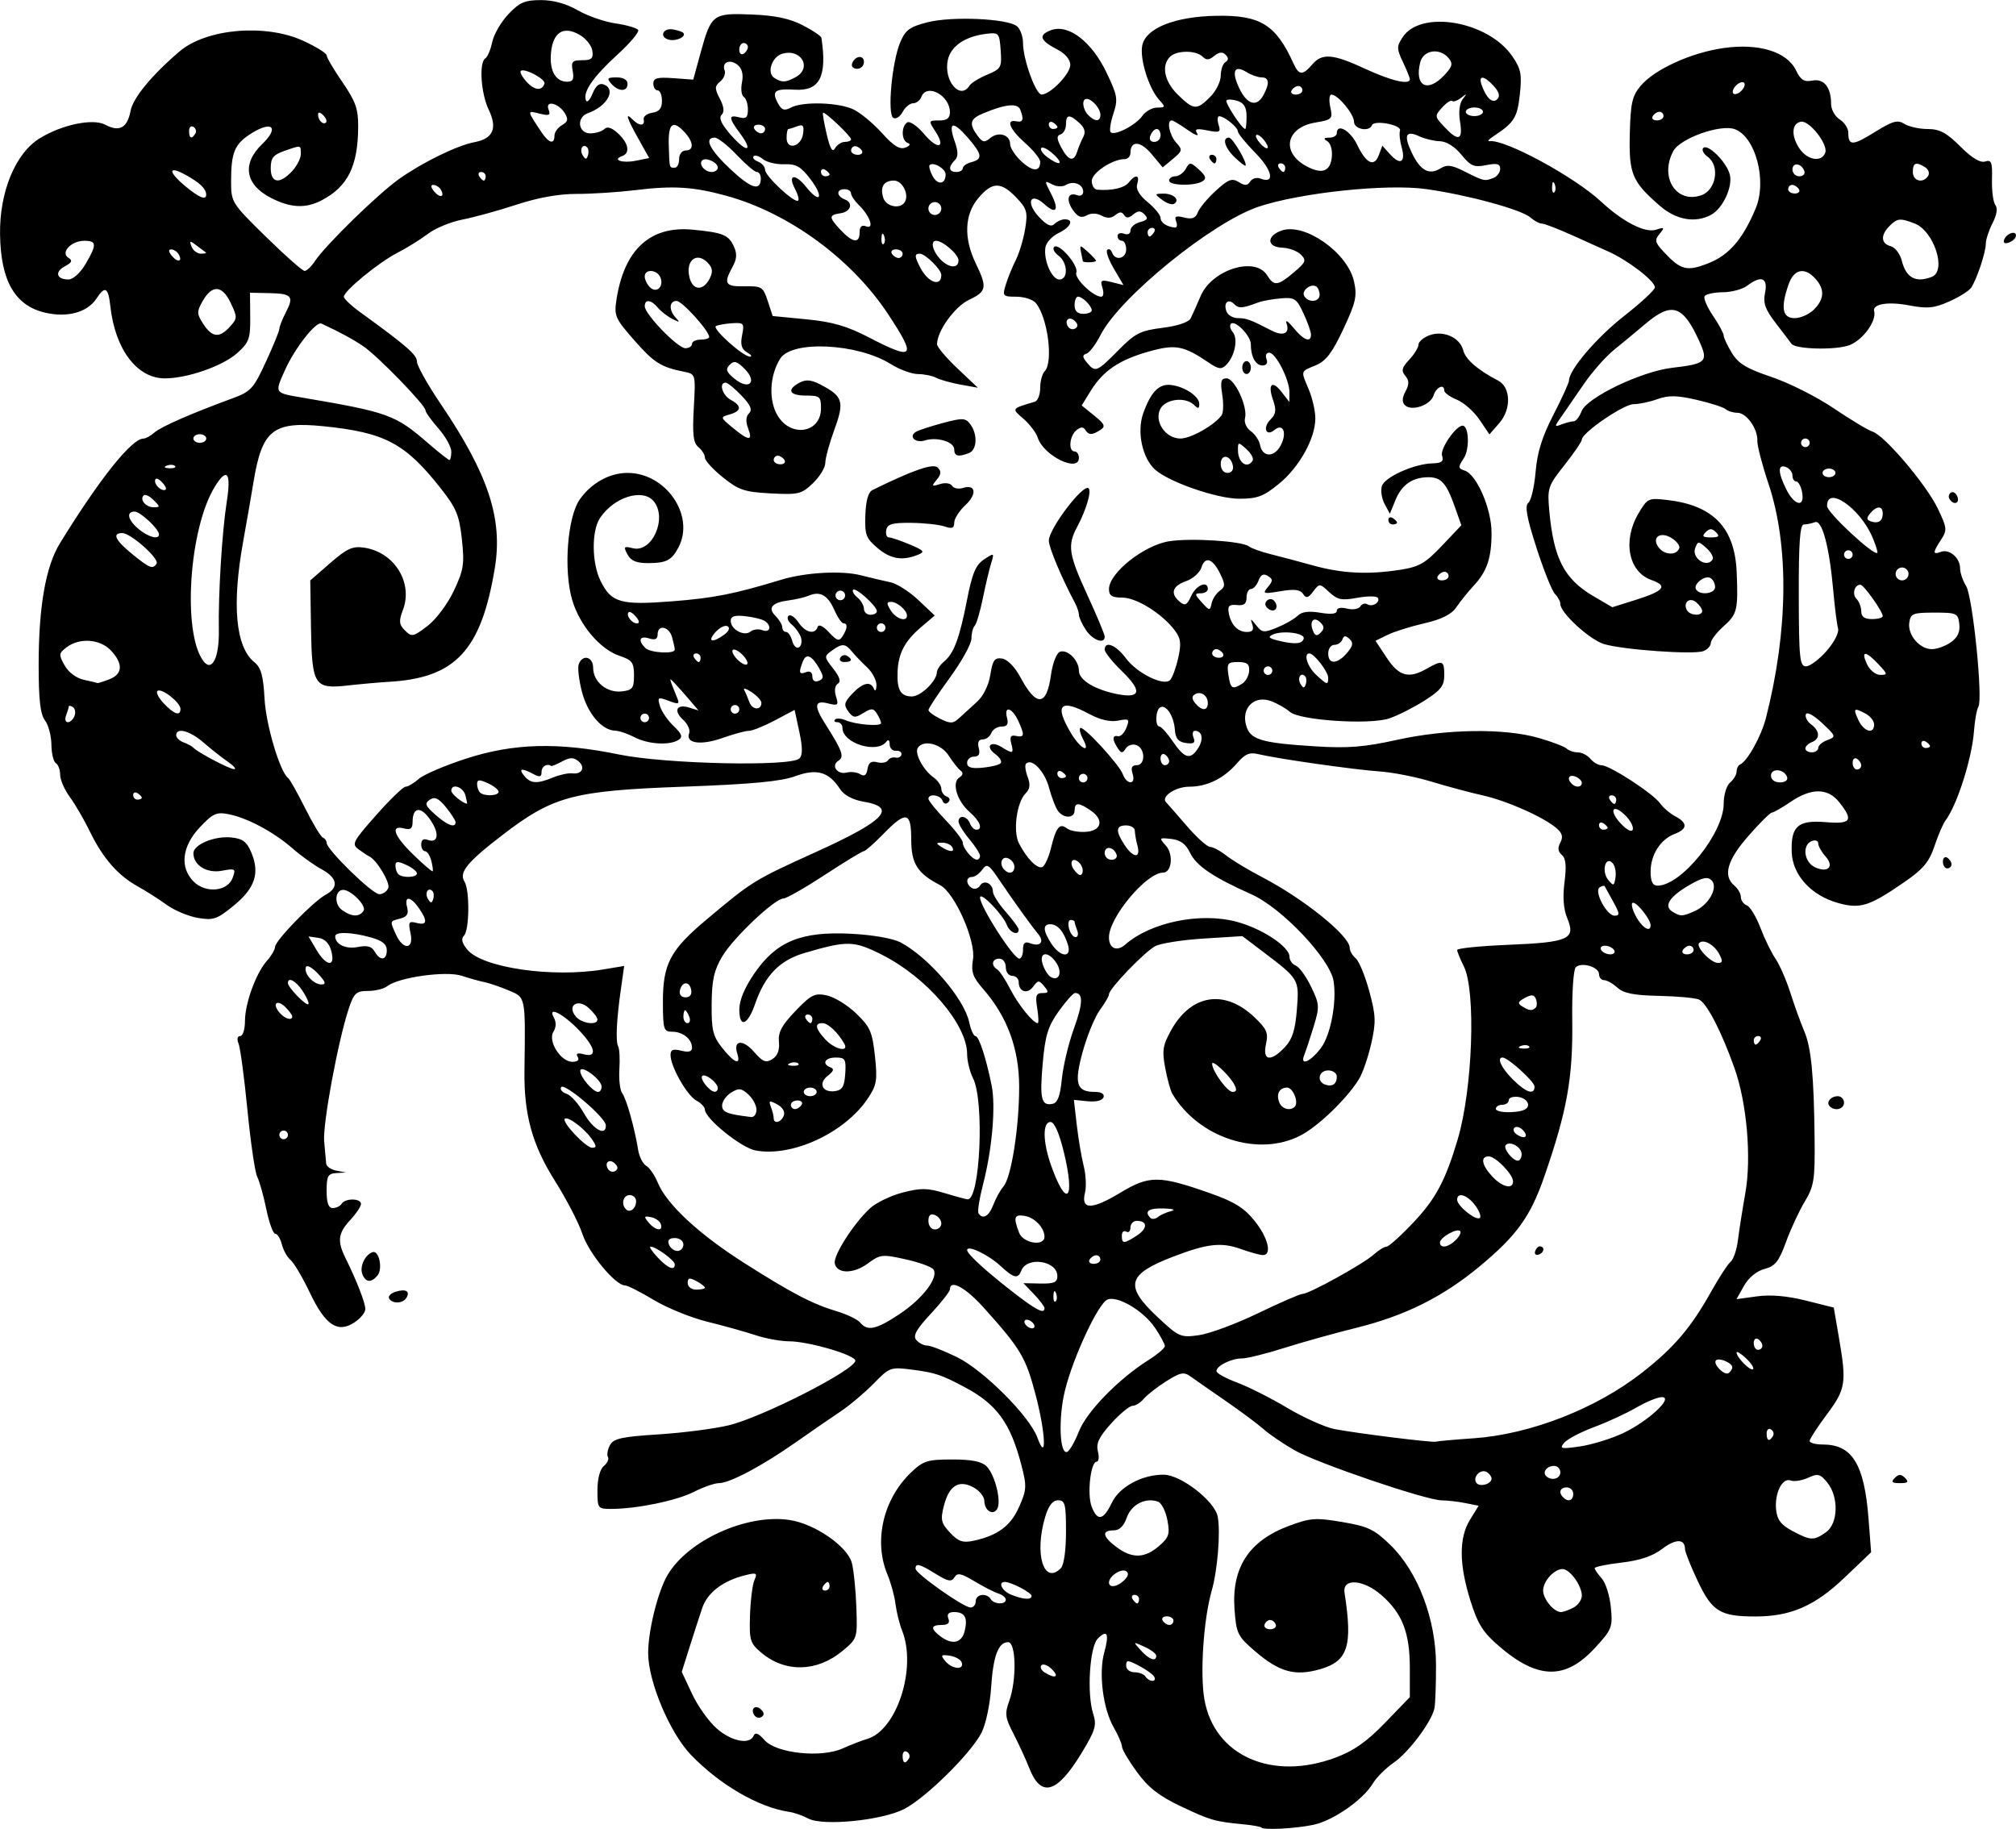 <?xml version="1.0" encoding="UTF-8" standalone="no"?>
<!-- Created with Inkscape (http://www.inkscape.org/) -->

<svg
   width="124.086mm"
   height="112.562mm"
   viewBox="0 0 124.086 112.562"
   version="1.1"
   id="svg5"
   inkscape:version="1.1 (c4e8f9ed74, 2021-05-24)"
   sodipodi:docname="ornament37.svg"
   xmlns:inkscape="http://www.inkscape.org/namespaces/inkscape"
   xmlns:sodipodi="http://sodipodi.sourceforge.net/DTD/sodipodi-0.dtd"
   xmlns="http://www.w3.org/2000/svg"
   xmlns:svg="http://www.w3.org/2000/svg">
  <sodipodi:namedview
     id="namedview7"
     pagecolor="#ffffff"
     bordercolor="#666666"
     borderopacity="1.0"
     inkscape:pageshadow="2"
     inkscape:pageopacity="0.0"
     inkscape:pagecheckerboard="0"
     inkscape:document-units="mm"
     showgrid="false"
     inkscape:zoom="0.66903058"
     inkscape:cx="-343.03365"
     inkscape:cy="350.50715"
     inkscape:window-width="2506"
     inkscape:window-height="1403"
     inkscape:window-x="1974"
     inkscape:window-y="0"
     inkscape:window-maximized="1"
     inkscape:current-layer="layer1" />
  <defs
     id="defs2" />
  <g
     inkscape:label="Layer 1"
     inkscape:groupmode="layer"
     id="layer1"
     transform="translate(-195.915,-55.548)">
    <path
       style="fill:#000000;stroke-width:0.265"
       d="m 273.554,168.028 c -0.056,-0.055 -0.552,-0.144 -1.103,-0.197 -1.775,-0.171 -2.032,-0.245 -3.842,-1.102 -1.343,-0.636 -2.009,-1.154 -2.705,-2.103 -0.508,-0.693 -0.927,-1.401 -0.93,-1.575 -0.004,-0.174 -0.233,-0.709 -0.511,-1.191 -0.657,-1.139 -0.933,-3.328 -0.582,-4.601 0.321,-1.163 0.19,-1.445 -0.398,-0.857 -0.498,0.498 -0.677,3.388 -0.286,4.613 0.233,0.728 0.148,1.015 -0.723,2.449 -1.504,2.475 -2.487,2.75 -3.212,0.897 -0.214,-0.548 -0.651,-1.498 -0.97,-2.112 -0.509,-0.978 -0.541,-1.226 -0.26,-2.003 0.469,-1.296 0.426,-3.627 -0.067,-3.627 -0.603,0 -0.921,0.856 -1.048,2.823 -0.064,0.994 -0.325,2.224 -0.58,2.733 -0.629,1.261 -3.438,4.035 -4.776,4.718 -1.378,0.703 -5.001,1.06 -5.895,0.581 -0.335,-0.179 -0.862,-0.363 -1.171,-0.408 -1.877,-0.276 -4.248,-1.648 -6.038,-3.495 -1.304,-1.346 -2.635,-4.495 -2.647,-6.262 -0.009,-1.362 0.592,-3.795 1.187,-4.81 1.261,-2.153 4.886,-3.793 7.512,-3.4 1.55,0.232 3.562,1.617 3.837,2.641 0.115,0.428 0.24,1.65 0.278,2.716 0.069,1.925 0.063,1.943 -0.856,2.705 -1.571,1.303 -3.523,1.344 -4.994,0.106 -0.69,-0.581 -0.745,-0.762 -0.696,-2.293 0.029,-0.914 0.151,-1.888 0.27,-2.165 0.194,-0.448 0.134,-0.482 -0.554,-0.312 -1.375,0.339 -2.333,1.067 -2.655,2.016 -0.17,0.503 -0.524,1.595 -0.785,2.425 l -0.476,1.51 0.635,1.356 c 0.349,0.746 1.031,1.703 1.515,2.128 0.911,0.8 2.038,1.019 2.278,0.442 0.095,-0.228 0.301,-0.144 0.667,0.273 0.718,0.819 3.487,1.112 4.817,0.51 0.498,-0.225 1.168,-0.485 1.489,-0.577 1.835,-0.527 3.08,-4.366 2.162,-6.67 -0.163,-0.41 -0.346,-1.146 -0.407,-1.637 -0.06,-0.49 -0.284,-1.309 -0.497,-1.818 -0.862,-2.062 -0.262,-4.647 1.46,-6.286 0.748,-0.712 1.007,-0.794 2.527,-0.794 1.203,0 1.816,0.123 2.119,0.426 0.516,0.516 0.925,2.174 0.647,2.624 -0.264,0.427 -0.789,0.09 -0.789,-0.507 0,-0.258 -0.305,-0.632 -0.679,-0.832 -0.9,-0.481 -1.496,-0.101 -1.815,1.159 -0.214,0.842 -0.164,1.052 0.385,1.637 0.509,0.542 0.785,0.638 1.436,0.498 1.5,-0.323 2.294,-0.912 2.815,-2.09 0.467,-1.055 0.478,-1.266 0.137,-2.576 -0.673,-2.585 -1.507,-3.734 -3.47,-4.781 -1.446,-0.771 -1.84,-0.903 -3.234,-1.083 -1.348,-0.174 -1.405,-0.153 -2.381,0.847 -0.55,0.564 -1.476,1.343 -2.058,1.733 -0.582,0.389 -1.832,1.251 -2.778,1.914 -2.05,1.438 -4.032,2.488 -4.698,2.488 -0.265,0 -0.953,0.24 -1.529,0.534 -1.061,0.541 -3.512,1.048 -5.084,1.052 -0.839,0.002 -0.86,-0.025 -0.86,-1.156 0,-0.703 0.155,-1.287 0.394,-1.485 0.217,-0.18 0.33,-0.43 0.252,-0.556 -0.078,-0.126 -0.023,-0.451 0.123,-0.723 0.221,-0.413 0.709,-0.522 2.989,-0.667 1.499,-0.096 3.439,-0.346 4.312,-0.556 2.087,-0.503 7.8,-3.418 7.803,-3.982 0.002,-0.347 -2.889,-1.191 -4.078,-1.191 -0.511,0 -1.438,-0.169 -2.062,-0.376 -0.624,-0.207 -1.955,-0.579 -2.96,-0.826 -1.004,-0.247 -2.493,-0.852 -3.307,-1.343 -0.815,-0.491 -1.61,-0.894 -1.768,-0.894 -0.594,-0.001 -2.223,-1.969 -2.62,-3.164 -0.227,-0.684 -0.993,-2.162 -1.702,-3.284 -1.389,-2.199 -1.905,-4.072 -1.868,-6.781 0.062,-4.616 0.087,-4.486 -0.986,-4.935 -0.536,-0.224 -1.207,-0.452 -1.491,-0.507 -0.284,-0.055 -0.909,-0.229 -1.39,-0.388 -0.957,-0.316 -3.885,0.094 -4.581,0.642 -0.205,0.161 -0.739,0.293 -1.187,0.293 -0.715,0 -0.858,0.13 -1.17,1.058 -0.661,1.968 -1.621,7.137 -1.523,8.202 0.053,0.582 0.109,1.199 0.124,1.371 0.015,0.172 0.295,0.364 0.622,0.427 l 0.595,0.115 -0.595,0.036 c -0.512,0.031 -0.595,0.184 -0.595,1.094 0,0.745 0.113,1.058 0.381,1.058 0.21,0 0.455,-0.119 0.545,-0.265 0.217,-0.351 1.191,-0.341 1.191,0.011 0,0.152 -0.298,0.597 -0.661,0.989 -0.756,0.815 -0.815,1.292 -0.291,2.351 0.691,1.395 1.217,2.75 1.217,3.133 0,0.21 -0.303,0.58 -0.672,0.822 -1.034,0.677 -1.784,0.176 -2.743,-1.833 -0.446,-0.935 -0.98,-1.84 -1.185,-2.01 -0.206,-0.171 -0.448,-0.603 -0.537,-0.961 -0.09,-0.358 -0.272,-0.651 -0.404,-0.651 -0.132,0 -0.382,-0.685 -0.554,-1.521 -0.172,-0.837 -0.423,-1.73 -0.558,-1.985 -0.135,-0.255 -0.405,-2.101 -0.601,-4.101 -0.196,-2 -0.442,-3.845 -0.548,-4.1 -0.115,-0.277 -0.074,-0.463 0.101,-0.463 0.161,0 0.293,-0.414 0.293,-0.921 0,-1.099 0.683,-2.967 1.363,-3.727 0.269,-0.3 0.489,-0.679 0.489,-0.842 0,-0.379 2.353,-2.802 3.12,-3.212 0.822,-0.44 0.726,-1.036 -0.253,-1.563 -0.461,-0.248 -1.264,-0.824 -1.786,-1.281 -1.15,-1.007 -2.771,-1.876 -3.932,-2.108 -0.753,-0.151 -0.973,-0.051 -1.782,0.807 -1.1,1.166 -1.247,2.468 -0.378,3.338 0.74,0.74 2.091,0.613 2.399,-0.225 0.21,-0.572 0.173,-0.597 -0.658,-0.441 -0.929,0.174 -1.756,-0.335 -1.756,-1.081 0,-0.533 1.306,-1.075 2.336,-0.968 0.7,0.072 0.953,0.264 1.233,0.933 0.529,1.265 0.222,2.19 -1.079,3.256 -1.032,0.846 -1.257,0.924 -2.21,0.763 -0.583,-0.099 -1.451,-0.462 -1.927,-0.808 -0.476,-0.346 -1.283,-0.859 -1.792,-1.141 -1.208,-0.669 -2.142,-1.74 -2.927,-3.359 -0.349,-0.72 -0.905,-1.678 -1.235,-2.128 -0.33,-0.45 -0.6,-1.068 -0.6,-1.373 0,-0.305 -0.119,-0.628 -0.265,-0.718 -0.146,-0.09 -0.268,-0.603 -0.273,-1.14 -0.005,-0.537 -0.183,-1.208 -0.397,-1.49 -0.287,-0.379 -0.388,-1.273 -0.388,-3.409 0,-3.594 0.432,-6.066 1.31,-7.493 2.441,-3.968 4.418,-6.444 5.145,-6.444 0.138,0 0.439,-0.167 0.669,-0.371 0.403,-0.357 2.262,-1.171 4.814,-2.108 1.121,-0.412 1.289,-0.596 2.051,-2.247 0.456,-0.989 0.83,-1.908 0.831,-2.042 9e-4,-0.134 0.179,-0.583 0.395,-0.999 0.517,-0.991 0.372,-1.157 -1.032,-1.185 l -1.174,-0.024 0.013,1.494 c 0.012,1.344 -0.069,1.568 -0.805,2.225 -0.888,0.793 -3.064,1.552 -4.451,1.552 -1.714,0 -3.063,-1.789 -3.354,-4.449 -0.127,-1.161 -0.325,-1.27 -0.85,-0.468 -0.561,0.856 -1.786,1.194 -3.165,0.873 -1.855,-0.432 -2.732,-1.955 -2.773,-4.819 -0.038,-2.609 0.941,-4.985 2.434,-5.907 1.375,-0.849 3.285,-1.246 4.042,-0.841 0.87,0.465 1.36,0.198 1.557,-0.85 0.151,-0.804 1.309,-2.209 3.02,-3.666 1.645,-1.4 5.279,-1.714 7.593,-0.656 0.802,0.367 1.458,0.774 1.458,0.905 0,0.131 0.438,0.875 0.973,1.654 0.809,1.176 0.972,1.639 0.966,2.742 -0.013,2.428 -0.64,3.686 -2.257,4.527 -0.979,0.51 -1.9,0.466 -3.1,-0.146 -1.604,-0.818 -1.817,-2.106 -0.55,-3.32 1.051,-1.007 0.632,-1.46 -0.63,-0.68 -1.066,0.659 -1.285,1.167 -1.285,2.986 0,1.275 0.039,1.336 2.144,3.4 1.179,1.156 2.251,2.102 2.381,2.102 0.13,0 0.413,-0.268 0.629,-0.595 0.652,-0.991 3.915,-4.172 5.217,-5.087 1.459,-1.026 3.552,-2.043 4.611,-2.243 1.146,-0.216 1.423,-0.846 0.877,-1.991 -0.485,-1.017 -0.61,-2.919 -0.208,-3.168 0.134,-0.083 0.325,-0.537 0.424,-1.008 0.099,-0.471 0.548,-1.244 0.998,-1.717 0.685,-0.72 1.011,-0.86 2,-0.86 0.762,0 1.565,0.222 2.263,0.627 0.595,0.345 1.644,0.709 2.332,0.809 0.688,0.1 1.313,0.283 1.389,0.405 0.076,0.123 -0.499,0.806 -1.278,1.517 -1.499,1.37 -2.133,2.288 -1.939,2.808 0.065,0.174 0.247,-0.009 0.406,-0.406 0.194,-0.488 0.419,-0.672 0.693,-0.567 0.79,0.303 0.21,1.347 -0.984,1.77 -0.713,0.253 -0.597,1.239 0.146,1.239 0.335,0 0.728,-0.12 0.875,-0.266 0.178,-0.178 0.457,-0.088 0.847,0.275 0.645,0.601 0.755,1.208 0.25,1.388 -0.644,0.23 -0.006,0.456 0.821,0.291 l 0.84,-0.168 -0.665,-1.19 c -0.729,-1.305 -0.835,-1.664 -0.348,-1.176 0.411,0.411 0.759,0.407 0.675,-0.007 -0.036,-0.178 0.202,-0.365 0.529,-0.415 0.429,-0.066 0.595,-0.27 0.595,-0.734 0,-0.354 -0.119,-0.643 -0.265,-0.643 -0.146,0 -0.265,-0.189 -0.265,-0.421 0,-0.337 0.244,-0.403 1.228,-0.331 l 1.228,0.09 0.451,-1.645 c 0.654,-2.382 0.755,-2.458 3.138,-2.364 1.445,0.057 2.345,0.246 3.148,0.661 0.618,0.319 1.138,0.668 1.153,0.774 0.358,2.38 -0.102,3.284 -1.622,3.194 -1.249,-0.074 -1.455,0.084 -1.063,0.816 0.237,0.443 0.398,0.501 0.798,0.287 0.742,-0.397 2.986,-0.325 3.887,0.125 0.433,0.216 1.216,0.871 1.74,1.455 0.693,0.772 1.081,1.013 1.423,0.882 0.286,-0.11 0.346,-0.221 0.152,-0.286 -0.396,-0.132 -0.417,-1.027 -0.03,-1.266 0.158,-0.098 0.622,0.223 1.033,0.712 0.837,0.999 1.373,0.875 0.695,-0.161 -0.43,-0.656 -0.425,-0.67 0.229,-0.67 0.483,0 0.668,-0.141 0.668,-0.51 0,-1.033 -1.428,-1.801 -1.756,-0.945 -0.084,0.218 -0.314,0.397 -0.512,0.397 -0.198,0 -0.488,0.241 -0.646,0.537 -0.158,0.295 -0.416,0.457 -0.573,0.36 -0.376,-0.232 -0.084,-3.426 0.424,-4.642 0.32,-0.766 0.581,-0.959 1.681,-1.241 1.493,-0.383 4.936,-0.231 5.507,0.243 0.205,0.17 0.373,0.631 0.373,1.024 0,1.016 0.786,3.191 1.149,3.181 0.545,-0.015 1.761,-1.274 1.761,-1.824 0,-0.324 -0.306,-0.693 -0.777,-0.937 -1.097,-0.567 -1.212,-0.896 -0.42,-1.197 1.073,-0.408 2.51,0.687 3.431,2.613 0.673,1.408 0.711,1.637 0.417,2.527 -0.178,0.538 -0.252,1.049 -0.165,1.136 0.241,0.241 1.548,-0.433 1.949,-1.006 0.196,-0.28 0.607,-0.51 0.912,-0.51 0.518,0 0.526,-0.032 0.124,-0.476 -0.641,-0.708 -1.202,-2.506 -1.043,-3.339 0.204,-1.069 2.002,-1.79 4.573,-1.834 2.7,-0.047 3.656,0.545 4.738,2.937 0.332,0.733 0.565,0.746 1.147,0.066 0.616,-0.72 1.265,-0.667 3.278,0.265 1.6,0.741 2.736,1.004 2.736,0.635 0,-0.087 -0.192,-0.564 -0.427,-1.059 -0.387,-0.815 -0.388,-0.96 -0.018,-1.525 1.122,-1.713 5.273,-0.992 6.753,1.174 0.532,0.778 0.597,1.113 0.46,2.362 -0.157,1.426 -0.342,1.716 -1.643,2.575 -0.272,0.18 -0.375,0.309 -0.23,0.287 0.936,-0.139 5.224,2.182 6.879,3.723 1.329,1.237 2.699,1.941 3.367,1.729 0.535,-0.17 0.559,-0.143 0.23,0.253 -0.32,0.386 -0.286,0.53 0.267,1.121 1.044,1.116 1.411,1.208 2.74,0.686 1.272,-0.5 2.117,-1.48 2.909,-3.377 0.706,-1.689 -5.3e-4,-4.384 -1.276,-4.869 -0.876,-0.333 -3.382,0.558 -3.801,1.352 -0.853,1.617 0.192,3.249 1.736,2.709 0.903,-0.316 1.152,-1.802 0.395,-2.356 -0.265,-0.193 -0.392,-0.441 -0.282,-0.551 0.284,-0.284 1.445,0.879 1.635,1.638 0.19,0.757 -0.434,2.09 -1.159,2.478 -0.977,0.523 -2.146,0.314 -3.155,-0.564 -1.708,-1.486 -1.903,-1.955 -1.842,-4.428 0.046,-1.882 0.147,-2.332 0.661,-2.942 0.861,-1.024 3.107,-2.048 5.115,-2.334 2.172,-0.309 3.905,0.227 4.459,1.381 0.281,0.586 0.495,0.719 1.002,0.622 0.717,-0.137 1.154,0.411 1.154,1.446 0,0.338 0.238,0.764 0.529,0.946 0.291,0.182 0.529,0.548 0.529,0.813 0,0.822 0.26,0.816 1.627,-0.033 1.11,-0.69 1.403,-0.771 1.828,-0.506 0.278,0.174 0.925,0.316 1.436,0.316 0.734,0 1.155,0.226 2.002,1.072 0.709,0.709 1.226,1.023 1.528,0.927 0.391,-0.124 0.452,0.034 0.423,1.111 -0.018,0.691 0.075,1.396 0.208,1.568 0.153,0.197 0.089,0.607 -0.172,1.111 -0.227,0.44 -0.415,1.014 -0.417,1.276 -0.004,0.53 -0.536,2.131 -0.892,2.689 -0.127,0.198 -0.737,0.585 -1.356,0.859 -0.947,0.419 -1.346,0.456 -2.506,0.236 -1.278,-0.242 -2.238,-0.077 -2.117,0.365 0.161,0.586 -0.68,1.753 -1.499,2.08 -0.824,0.329 -3.372,0.27 -3.597,-0.083 -0.04,-0.063 -0.457,-0.612 -0.927,-1.22 -0.689,-0.892 -0.823,-1.263 -0.692,-1.918 0.185,-0.923 -0.237,-1.084 -1.11,-0.424 -0.282,0.214 -0.953,0.392 -1.49,0.397 -0.537,0.005 -1.041,0.113 -1.121,0.242 -0.079,0.128 0.152,0.669 0.514,1.202 0.362,0.533 0.658,1.08 0.658,1.216 0,0.136 0.227,0.619 0.504,1.075 0.399,0.656 0.907,0.963 2.447,1.481 1.069,0.359 2.791,1.226 3.827,1.928 1.036,0.701 2.11,1.347 2.387,1.435 0.746,0.237 3.31,3.26 4.016,4.735 0.571,1.192 0.585,1.328 0.199,1.918 -0.519,0.792 -0.522,0.942 -0.015,0.747 0.522,-0.2 1.187,0.363 1.187,1.006 0,0.278 0.167,0.77 0.37,1.092 0.406,0.643 1.049,6.963 0.756,7.436 -0.098,0.159 -0.219,0.826 -0.268,1.482 -0.128,1.705 -1.038,4.564 -1.757,5.519 -0.148,0.197 -0.453,0.905 -0.677,1.575 -0.328,0.977 -0.693,1.414 -1.851,2.212 -2.17,1.497 -2.72,1.67 -4.092,1.286 -1.645,-0.46 -2.788,-1.713 -2.843,-3.115 -0.063,-1.605 0.38,-2 2.083,-1.859 1.575,0.131 1.732,-0.094 0.851,-1.215 -0.703,-0.894 -1.716,-0.906 -2.998,-0.036 -0.536,0.364 -1.059,0.663 -1.161,0.665 -0.103,0.002 -0.752,0.648 -1.443,1.436 -1.309,1.493 -1.581,2.46 -0.86,3.058 0.218,0.181 0.397,0.497 0.397,0.702 0,0.205 0.165,0.436 0.367,0.514 0.202,0.078 0.579,0.699 0.838,1.381 0.259,0.682 0.676,1.537 0.927,1.901 0.251,0.364 0.666,1.316 0.922,2.117 0.256,0.8 0.636,1.851 0.844,2.335 0.434,1.01 0.6,2.725 0.641,6.661 0.026,2.487 -0.037,2.888 -0.601,3.826 -0.347,0.576 -0.869,1.7 -1.16,2.498 -0.438,1.202 -0.665,1.486 -1.323,1.659 -0.483,0.127 -0.976,0.531 -1.259,1.033 l -0.465,0.825 1.269,-0.174 c 0.836,-0.115 1.857,-0.027 2.994,0.259 l 1.726,0.433 0.315,1.838 c 0.481,2.804 0.423,3.176 -0.743,4.738 -0.582,0.78 -1.058,1.516 -1.058,1.635 0,0.119 0.365,0.217 0.811,0.217 1.812,0 2.554,1.206 2.814,4.57 l 0.159,2.061 -1.629,1.555 c -1.834,1.75 -3.316,2.397 -5.492,2.397 -2.17,0 -2.664,-0.303 -3.552,-2.18 -0.431,-0.911 -0.784,-1.798 -0.784,-1.972 -5.3e-4,-0.637 -0.574,-0.639 -1.406,-0.005 -0.585,0.446 -1.373,0.711 -2.502,0.842 -0.907,0.105 -1.649,0.26 -1.649,0.343 0,0.083 0.196,0.368 0.435,0.633 0.239,0.265 0.492,1.065 0.56,1.779 0.118,1.23 0.066,1.362 -0.992,2.509 -1.806,1.959 -3.501,1.931 -5.866,-0.098 -1.012,-0.868 -1.331,-1.371 -1.786,-2.822 -0.705,-2.245 -0.713,-3.87 -0.024,-4.985 l 0.53,-0.858 -0.828,-0.166 c -0.455,-0.091 -1.103,-0.166 -1.44,-0.166 -0.947,0 -7.646,-2.278 -9.049,-3.077 -0.689,-0.392 -1.55,-0.977 -1.914,-1.299 -0.364,-0.322 -1.416,-1.106 -2.339,-1.743 -0.922,-0.636 -1.895,-1.314 -2.16,-1.505 -0.414,-0.298 -0.629,-0.256 -1.502,0.295 -0.56,0.354 -1.18,0.838 -1.378,1.076 -0.198,0.238 -0.509,0.433 -0.693,0.433 -0.184,0 -0.774,0.488 -1.313,1.084 -0.754,0.835 -0.942,1.23 -0.82,1.72 0.088,0.35 0.053,0.636 -0.076,0.636 -0.371,0 -0.596,2.008 -0.31,2.76 0.351,0.924 0.726,0.853 1.245,-0.235 0.468,-0.982 1.868,-1.737 3.199,-1.725 1.049,0.01 3.124,1.617 3.314,2.567 0.187,0.933 -0.003,3.298 -0.366,4.57 -0.504,1.766 -0.728,5.11 -0.449,6.698 0.608,3.465 4.155,5.038 8.069,3.578 1.132,-0.422 1.928,-0.982 3.053,-2.147 l 1.521,-1.576 v -1.79 c 0,-2.172 -0.459,-3.358 -1.734,-4.477 -1.127,-0.989 -2.428,-1.078 -2.285,-0.156 0.51,3.284 0.214,4.212 -1.5,4.704 -1.555,0.447 -2.516,0.179 -4.025,-1.12 -1.057,-0.91 -1.138,-1.077 -1.246,-2.567 -0.186,-2.567 0.886,-4.211 3.344,-5.131 1.322,-0.494 1.638,-0.518 3.286,-0.24 1.583,0.267 1.972,0.452 2.953,1.404 1.703,1.653 2.813,4.566 2.819,7.398 0.002,1.191 -0.041,2.388 -0.096,2.66 -0.167,0.824 -1.588,2.72 -2.514,3.354 -0.479,0.328 -1.057,0.906 -1.284,1.284 -0.607,1.011 -2.459,2.293 -3.671,2.54 -1.136,0.232 -3.022,0.329 -3.187,0.164 z m -21.695,-4.247 c 0.084,-0.135 0.031,-0.321 -0.117,-0.412 -0.148,-0.091 -0.269,0.019 -0.269,0.246 0,0.465 0.159,0.533 0.386,0.166 z m 15.091,-5.047 c -0.091,-0.147 -0.514,-0.447 -0.942,-0.668 -0.696,-0.36 -0.777,-0.36 -0.777,0.002 0,0.223 0.23,0.404 0.514,0.404 0.282,0 0.587,0.119 0.677,0.265 0.09,0.146 0.283,0.265 0.428,0.265 0.146,0 0.19,-0.12 0.1,-0.266 z m -6.286,-0.445 c -0.246,-0.246 -0.536,-0.359 -0.644,-0.25 -0.108,0.108 -0.022,0.308 0.192,0.443 0.644,0.407 0.93,0.285 0.452,-0.193 z m -5.552,-0.413 c -0.06,-0.182 -0.392,-0.372 -0.737,-0.422 -0.548,-0.08 -0.584,-0.038 -0.278,0.331 0.414,0.499 1.171,0.568 1.015,0.091 z m 11.971,-0.421 c 0,-0.122 -0.325,-0.37 -0.723,-0.551 -0.721,-0.328 -0.721,-0.328 -0.224,0.222 0.515,0.569 0.946,0.719 0.946,0.329 z m -11.795,-1.51 c 0.208,-0.827 0.014,-1.178 -0.648,-1.178 -0.34,0 -0.456,0.129 -0.353,0.397 0.106,0.275 -0.018,0.397 -0.405,0.397 -0.679,0 -0.709,0.223 -0.095,0.69 0.73,0.554 1.315,0.435 1.501,-0.305 z m 19.152,-0.405 c -0.052,-0.156 -0.208,-0.284 -0.346,-0.284 -0.138,0 -0.294,0.128 -0.346,0.284 -0.052,0.156 0.104,0.284 0.346,0.284 0.243,0 0.398,-0.128 0.346,-0.284 z m -6.299,-0.245 c 0,-0.146 -0.186,-0.265 -0.412,-0.265 -0.227,0 -0.339,0.119 -0.249,0.265 0.09,0.146 0.276,0.265 0.412,0.265 0.137,0 0.249,-0.119 0.249,-0.265 z m 24.624,-0.803 c 0.281,-0.151 0.512,-0.481 0.512,-0.735 0,-0.621 -0.737,-1.637 -1.187,-1.637 -0.52,0 -1.195,0.747 -1.195,1.323 0,0.525 0.66,1.323 1.095,1.323 0.145,0 0.493,-0.123 0.775,-0.274 z m -36.794,-0.388 c 0,-0.445 0.673,-0.541 0.926,-0.132 0.202,0.327 0.926,0.351 0.926,0.031 0,-0.129 -0.208,-0.299 -0.463,-0.38 -0.255,-0.08 -0.916,-0.419 -1.469,-0.752 -0.819,-0.493 -1.047,-0.539 -1.23,-0.243 -0.183,0.296 -0.392,0.259 -1.142,-0.205 -1.011,-0.625 -1.252,-0.688 -1.252,-0.326 0,0.298 2.918,2.364 3.373,2.387 0.182,0.01 0.331,-0.161 0.331,-0.38 z m 10.054,-0.132 c 0,-0.146 -0.126,-0.265 -0.28,-0.265 -0.154,0 -0.207,0.119 -0.117,0.265 0.09,0.146 0.216,0.265 0.28,0.265 0.064,0 0.117,-0.119 0.117,-0.265 z m -6.617,-0.198 c -0.002,-0.203 -1.254,-0.86 -1.638,-0.86 -0.454,0 -0.181,0.559 0.383,0.785 0.749,0.301 1.257,0.331 1.255,0.074 z m -12.433,-0.595 c 0,-0.146 -0.052,-0.265 -0.117,-0.265 -0.064,0 -0.19,0.119 -0.28,0.265 -0.09,0.146 -0.037,0.265 0.117,0.265 0.154,0 0.28,-0.119 0.28,-0.265 z m 18.145,-0.38 c 0.251,-0.251 0.285,-0.439 0.102,-0.552 -0.299,-0.185 -1.049,0.316 -1.049,0.7 0,0.357 0.524,0.275 0.947,-0.148 z m -3.91,-0.731 c 0.189,-0.189 0.318,-1.099 0.318,-2.249 0,-1.7 -0.059,-1.931 -0.487,-1.931 -0.336,0 -0.582,0.317 -0.794,1.023 -0.682,2.277 -0.092,4.213 0.964,3.158 z m 6.03,-1.355 c 0.625,-0.537 0.691,-0.739 0.529,-1.601 -0.102,-0.543 -0.357,-1.053 -0.568,-1.134 -0.753,-0.289 -1.647,0.159 -1.929,0.967 -0.187,0.536 -0.455,0.795 -0.82,0.795 -0.748,0 -0.679,0.383 0.185,1.028 0.957,0.714 1.729,0.697 2.603,-0.055 z m 41.06,-0.856 c 0.757,-0.53 0.805,-2.172 0.09,-3.055 -0.439,-0.542 -0.58,-0.578 -1.187,-0.301 -0.379,0.173 -0.86,0.249 -1.069,0.168 -0.513,-0.197 -1.001,0.778 -0.899,1.796 0.062,0.623 0.302,0.936 1.004,1.311 1.12,0.598 1.312,0.606 2.062,0.081 z m -15.552,-2.366 c 0,-0.218 -0.179,-0.397 -0.397,-0.397 -0.413,0 -0.525,0.313 -0.22,0.617 0.304,0.304 0.617,0.193 0.617,-0.22 z m -5.027,-0.939 c 0,-0.121 -0.129,-0.301 -0.288,-0.398 -0.367,-0.227 -0.885,0.276 -0.66,0.641 0.188,0.304 0.947,0.109 0.947,-0.243 z m 4.233,-0.384 c 0,-0.218 -0.172,-0.397 -0.381,-0.397 -0.442,0 -0.74,0.378 -0.493,0.625 0.316,0.316 0.875,0.171 0.875,-0.228 z m -29.632,-2.517 c 0.476,-1.218 2.433,-3.227 4.28,-4.393 0.556,-0.351 1.011,-0.738 1.011,-0.86 0,-0.122 -0.272,-0.627 -0.604,-1.121 -0.7,-1.043 -2.287,-1.991 -2.924,-1.747 -0.561,0.215 -2.12,3.548 -2.624,5.61 -0.409,1.673 -0.331,3.924 0.131,3.771 0.15,-0.05 0.478,-0.617 0.729,-1.26 z m -2.672,-2.283 c -0.605,-2.29 -0.916,-2.811 -3.194,-5.344 -1.109,-1.234 -2.072,-1.756 -2.072,-1.123 0,0.133 -0.531,0.812 -1.179,1.508 -0.893,0.959 -1.11,1.349 -0.894,1.61 0.157,0.189 0.457,0.344 0.666,0.344 0.21,0 1.037,0.321 1.838,0.713 1.637,0.802 4.471,3.635 4.949,4.948 0.595,1.635 0.512,-0.285 -0.114,-2.656 z m 36.15,2.394 c 1.543,-0.72 3.168,-2.224 2.402,-2.224 -0.256,0 -0.963,0.29 -1.571,0.644 -0.608,0.354 -1.779,0.894 -2.603,1.201 -0.823,0.306 -1.651,0.742 -1.838,0.968 -0.304,0.366 -0.197,0.39 0.968,0.222 0.72,-0.104 1.909,-0.468 2.641,-0.81 z m -9.19,0.311 c 3.508,-0.246 7.558,-1.827 10.401,-4.062 1.953,-1.535 2.98,-2.742 4.222,-4.96 0.487,-0.871 1.029,-1.702 1.204,-1.847 0.175,-0.146 0.376,-0.741 0.448,-1.323 0.072,-0.582 0.278,-1.896 0.459,-2.92 0.382,-2.167 0.09,-5.522 -0.668,-7.663 -0.805,-2.275 -1.722,-4.043 -2.196,-4.233 -0.251,-0.101 -1.366,-0.201 -2.479,-0.224 -1.513,-0.031 -2.152,-0.158 -2.534,-0.504 -0.281,-0.255 -0.651,-0.463 -0.821,-0.463 -0.17,0 -0.31,-0.165 -0.31,-0.366 0,-0.451 -1.087,-0.769 -1.436,-0.421 -0.14,0.14 -0.236,1.594 -0.213,3.232 0.049,3.562 -0.316,5.602 -1.732,9.678 -0.843,2.428 -1.689,3.601 -3.955,5.483 -2.278,1.892 -4.601,3.05 -7.613,3.795 -1.31,0.324 -3.3,0.88 -4.423,1.235 -1.123,0.356 -2.291,0.646 -2.597,0.646 -0.663,0 -1.579,0.453 -1.579,0.781 0,0.128 0.566,0.443 1.257,0.699 0.691,0.256 2.09,0.961 3.109,1.567 1.019,0.606 2.328,1.193 2.91,1.303 1.408,0.268 6.048,0.845 6.225,0.774 0.076,-0.031 1.121,-0.125 2.322,-0.209 z m 3.796,-11.518 c 0.058,-0.175 0.192,-0.309 0.298,-0.298 0.316,0.033 0.255,0.396 -0.086,0.509 -0.175,0.058 -0.27,-0.037 -0.212,-0.212 z m 14.633,11.382 c 0.084,-0.135 0.031,-0.321 -0.117,-0.412 -0.148,-0.091 -0.269,0.019 -0.269,0.246 0,0.465 0.159,0.533 0.386,0.166 z m -2.502,-4.239 c 0,-0.266 -0.815,-0.609 -1.002,-0.422 -0.211,0.211 0.507,0.948 0.767,0.788 0.129,-0.08 0.235,-0.244 0.235,-0.366 z m 0.841,-0.555 c -0.317,-0.295 -0.576,-0.452 -0.576,-0.349 0,0.301 0.865,1.172 1.015,1.022 0.075,-0.075 -0.123,-0.378 -0.439,-0.673 z m 1.011,-0.765 c 0,-0.137 -0.119,-0.323 -0.265,-0.412 -0.146,-0.09 -0.265,0.022 -0.265,0.249 0,0.227 0.119,0.412 0.265,0.412 0.146,0 0.265,-0.112 0.265,-0.249 z m -31.043,-2.002 c 1.353,-0.654 2.585,-1.189 2.737,-1.189 0.404,0 3.739,-1.842 4.378,-2.418 0.3,-0.271 0.658,-0.492 0.794,-0.49 0.136,0.001 0.894,-0.683 1.684,-1.521 1.348,-1.429 1.952,-2.569 2.701,-5.095 0.919,-3.101 1.13,-9.121 0.373,-10.639 -0.225,-0.451 -0.409,-0.904 -0.409,-1.007 0,-0.103 1.426,-0.246 3.168,-0.318 3.697,-0.152 4.143,-0.353 3.611,-1.626 -0.234,-0.56 -0.291,-1.299 -0.172,-2.229 0.129,-1.002 0.082,-1.471 -0.166,-1.677 -0.238,-0.198 -0.267,-0.431 -0.094,-0.754 0.183,-0.341 0.127,-0.576 -0.204,-0.868 -0.781,-0.687 -3.037,-1.697 -4.556,-2.038 -0.8,-0.18 -2.229,-0.563 -3.175,-0.852 -0.946,-0.289 -2.375,-0.57 -3.175,-0.625 -1.57,-0.108 -6.303,-0.782 -7.453,-1.061 -0.56,-0.136 -0.833,-0.024 -1.323,0.542 -0.822,0.95 -1.848,1.457 -2.953,1.457 -0.847,0 -1.765,0.618 -1.424,0.959 0.084,0.084 0.655,0.736 1.269,1.449 0.614,0.713 1.261,1.297 1.438,1.297 0.176,0 0.626,0.24 0.998,0.533 0.373,0.293 1.371,0.894 2.218,1.335 2.553,1.328 5.378,3.608 5.378,4.34 0,0.188 0.167,0.48 0.37,0.649 0.204,0.169 0.579,1.079 0.835,2.023 0.407,1.504 0.422,1.902 0.12,3.231 -0.189,0.834 -0.527,1.813 -0.751,2.177 -0.739,1.203 -2.48,2.885 -3.586,3.466 -2.593,1.362 -6.292,0.162 -7.908,-2.565 -0.112,-0.189 -0.308,-0.904 -0.436,-1.589 -0.2,-1.07 -0.147,-1.397 0.373,-2.329 1.227,-2.199 3.277,-2.524 5.095,-0.81 0.789,0.744 0.89,0.976 0.735,1.683 -0.226,1.029 0.294,1.107 1.168,0.177 0.455,-0.484 0.636,-1.056 0.734,-2.315 0.145,-1.865 0.147,-1.861 -2.102,-3.565 l -1.252,-0.949 -2.375,0.149 c -1.306,0.082 -2.648,0.291 -2.981,0.464 -0.654,0.34 -2.852,2.624 -2.854,2.967 -5.3e-4,0.115 -0.251,0.548 -0.557,0.961 -0.306,0.414 -0.78,1.56 -1.054,2.547 -0.551,1.989 -0.4,2.5 0.738,2.5 0.406,0 0.608,0.125 0.537,0.331 -0.069,0.199 -0.455,0.296 -0.97,0.245 l -0.855,-0.086 0.177,1.541 c 0.098,0.848 0.289,1.983 0.426,2.523 0.137,0.54 0.173,1.283 0.081,1.651 -0.265,1.058 0.414,1.061 2.155,0.011 1.81,-1.092 2.397,-1.089 5.572,0.029 1.461,0.514 2.072,0.896 2.712,1.692 0.84,1.046 1.094,2.126 0.495,2.105 -0.182,-0.006 -0.798,-0.178 -1.368,-0.381 -1.181,-0.421 -2.051,-0.321 -4.122,0.472 -2.847,1.09 -3.036,1.792 -0.999,3.705 1.33,1.248 1.428,1.292 2.563,1.136 0.649,-0.089 2.287,-0.697 3.641,-1.351 z m -22.033,0.028 c 1.4,-0.934 2.376,-2.22 2.061,-2.718 -0.1,-0.158 -0.87,-0.44 -1.711,-0.627 -1.447,-0.322 -1.572,-0.309 -2.327,0.25 -0.888,0.657 -1.915,0.653 -2.041,-0.006 -0.093,-0.489 1.149,-2.431 2.158,-3.376 0.371,-0.347 1.277,-0.787 2.013,-0.978 1.127,-0.292 1.535,-0.287 2.591,0.033 0.689,0.209 1.328,0.381 1.419,0.383 0.77,0.013 1.037,-6.058 0.328,-7.458 -0.199,-0.393 -0.362,-1.059 -0.362,-1.481 0,-1.824 -2.481,-4.72 -5.234,-6.11 -1.74,-0.878 -2.123,-0.888 -4.761,-0.118 -1.542,0.45 -2.447,1.38 -3.056,3.141 -0.458,1.324 -0.971,1.506 -0.971,0.346 0,-0.575 0.325,-1.352 0.94,-2.244 1.347,-1.956 2.865,-2.576 5.925,-2.422 1.342,0.068 2.586,0.284 3.057,0.532 1.708,0.899 3.921,3.467 4.225,4.904 0.1,0.473 0.273,0.86 0.384,0.86 0.216,0 0.652,1.326 1,3.043 0.26,1.28 0.03,3.93 -0.527,6.078 -0.225,0.869 -0.353,1.673 -0.283,1.786 0.254,0.411 0.644,0.189 0.914,-0.522 0.152,-0.4 0.433,-0.906 0.623,-1.124 0.483,-0.554 0.972,-3.664 0.967,-6.15 -0.005,-2.33 -0.732,-4.305 -2.208,-5.996 -0.654,-0.75 -0.761,-1.057 -0.635,-1.833 0.186,-1.146 -1.127,-4.109 -2.026,-4.572 -1.388,-0.715 -1.774,-1.323 -1.774,-2.794 0,-1.733 -0.309,-1.796 -1.72,-0.351 -0.568,0.582 -1.109,1.058 -1.202,1.058 -0.093,0 -1.17,0.655 -2.393,1.455 -1.223,0.8 -2.369,1.455 -2.547,1.455 -0.533,0 -3.072,2.398 -3.762,3.552 -0.512,0.857 -0.648,1.459 -0.661,2.94 -0.015,1.602 0.075,1.979 0.644,2.697 0.75,0.948 1.172,1.109 0.933,0.358 -0.266,-0.837 0.344,-0.898 1.035,-0.104 0.535,0.616 0.728,0.692 1.125,0.444 0.32,-0.199 0.454,-0.553 0.404,-1.062 -0.058,-0.591 0.173,-1.021 1.017,-1.9 0.968,-1.007 1.187,-1.116 1.927,-0.961 0.459,0.096 1.274,0.596 1.81,1.111 0.86,0.825 0.996,1.136 1.156,2.623 0.161,1.505 0.113,1.788 -0.446,2.622 -1.416,2.112 -4.66,3.61 -6.906,3.189 -0.881,-0.165 -3.113,-1.968 -3.113,-2.514 0,-0.152 -0.238,-0.403 -0.528,-0.559 -0.574,-0.307 -1.588,-2.094 -1.588,-2.797 0,-0.333 0.156,-0.397 0.661,-0.27 0.455,0.114 0.661,0.057 0.661,-0.183 0,-0.526 -0.564,-0.984 -1.21,-0.984 -0.533,0 -0.576,-0.13 -0.582,-1.786 -0.008,-2.384 0.438,-3.235 2.693,-5.126 2.826,-2.37 2.887,-2.408 6.761,-4.166 4.215,-1.912 4.987,-2.728 2.911,-3.079 -0.678,-0.115 -1.21,-0.397 -1.457,-0.773 -0.705,-1.075 -1.433,-1.285 -2.769,-0.796 -0.877,0.321 -2.678,0.49 -6.877,0.644 -6.79,0.249 -8.013,0.575 -11.14,2.975 -2.174,1.669 -2.692,2.305 -2.334,2.87 0.328,0.517 0.305,2.985 -0.031,3.321 -0.19,0.19 -0.129,0.454 0.198,0.856 0.912,1.119 5.228,1.751 8.375,1.226 l 1.287,-0.215 -0.203,1.429 c -0.272,1.914 -0.332,3.227 -0.162,3.535 0.077,0.14 0.108,0.771 0.069,1.403 -0.039,0.632 0.039,1.292 0.174,1.466 0.255,0.331 0.764,2.138 0.979,3.477 0.069,0.428 0.292,0.872 0.495,0.986 0.204,0.114 0.529,0.589 0.722,1.056 0.545,1.315 2.519,3.151 5.274,4.904 2.972,1.891 4.233,2.549 5.758,3.005 0.62,0.185 1.26,0.496 1.421,0.691 0.455,0.548 0.987,0.43 2.451,-0.546 z m 8.229,0.636 c -0.09,-0.146 -0.283,-0.265 -0.428,-0.265 -0.146,0 -0.191,0.119 -0.101,0.265 0.09,0.146 0.283,0.265 0.428,0.265 0.146,0 0.191,-0.119 0.101,-0.265 z m 0.661,-0.978 c 0,-0.101 -0.291,-0.488 -0.648,-0.86 l -0.648,-0.676 1.045,0.021 c 0.836,0.017 1.044,-0.074 1.044,-0.454 0,-0.954 -1.876,-1.237 -2.222,-0.335 -0.201,0.525 -0.459,0.465 -1.278,-0.294 -0.753,-0.698 -2.055,-1.316 -2.055,-0.975 0,0.247 1.3,1.425 3.036,2.751 1.286,0.983 1.727,1.192 1.727,0.821 z m 0.71,-0.924 c -0.085,-0.211 -0.147,-0.148 -0.16,0.16 -0.011,0.279 0.051,0.435 0.139,0.347 0.088,-0.088 0.097,-0.316 0.021,-0.507 z m -21.612,-0.338 c 0,-0.068 -0.238,-0.25 -0.529,-0.406 -0.422,-0.226 -0.529,-0.201 -0.529,0.123 0,0.23 0.23,0.406 0.529,0.406 0.291,0 0.529,-0.055 0.529,-0.123 z m -1.852,-1.434 c 0,-0.242 -1.16,-1.089 -1.492,-1.089 -0.103,0 0.092,0.298 0.434,0.661 0.634,0.675 1.058,0.846 1.058,0.427 z m 26.194,-0.295 c 0,-0.146 -0.112,-0.265 -0.249,-0.265 -0.137,0 -0.323,0.119 -0.412,0.265 -0.09,0.146 0.022,0.265 0.249,0.265 0.227,0 0.412,-0.119 0.412,-0.265 z m -25.665,-0.926 c 0,-0.218 -0.234,-0.397 -0.521,-0.397 -0.354,0 -0.472,0.127 -0.369,0.397 0.084,0.218 0.318,0.397 0.521,0.397 0.203,0 0.369,-0.179 0.369,-0.397 z m 47.543,-0.277 c 0.225,-0.225 0.346,-0.473 0.268,-0.551 -0.198,-0.198 -1.245,0.395 -1.245,0.705 0,0.387 0.517,0.306 0.976,-0.154 z m -25.318,-0.201 c 0,-0.559 -0.616,-1.196 -1.245,-1.288 -0.622,-0.091 -0.678,0.092 -0.318,1.039 0.249,0.655 1.562,0.865 1.562,0.249 z m 5.696,-0.08 c 0.667,-0.437 0.655,-0.897 -0.023,-0.897 -0.21,0 -0.381,0.186 -0.381,0.412 0,0.227 -0.119,0.339 -0.265,0.249 -0.146,-0.09 -0.265,0.022 -0.265,0.249 0,0.518 0.125,0.516 0.933,-0.013 z m -29.31,-0.699 c -0.061,-0.182 -0.335,-0.374 -0.609,-0.427 -0.432,-0.084 -0.451,-0.039 -0.144,0.331 0.42,0.506 0.91,0.569 0.753,0.097 z m 17.264,-0.038 c 0,-0.203 -0.179,-0.437 -0.397,-0.521 -0.27,-0.104 -0.397,0.014 -0.397,0.369 0,0.287 0.178,0.521 0.397,0.521 0.218,0 0.397,-0.166 0.397,-0.369 z m 14.155,-0.763 c 0.305,-0.075 0.109,-0.143 -0.463,-0.161 -0.93,-0.029 -1.222,0.18 -0.818,0.584 0.096,0.096 0.304,0.069 0.463,-0.06 0.159,-0.129 0.527,-0.292 0.818,-0.364 z m 18.72,-0.331 c -0.48,-0.66 -1.125,-0.87 -1.125,-0.366 0,0.373 1.127,1.288 1.388,1.127 0.11,-0.068 -0.008,-0.41 -0.263,-0.761 z m -51.66,-0.273 c 0,-0.21 -0.179,-0.381 -0.397,-0.381 -0.399,0 -0.544,0.559 -0.228,0.875 0.247,0.247 0.625,-0.051 0.625,-0.493 z m 26.321,-3.048 c -0.288,-1.174 -0.581,-1.831 -0.817,-1.831 -0.491,0 -0.476,1.215 0.032,2.656 0.963,2.73 1.514,2.151 0.785,-0.825 z m 27.654,1.824 c 0,-0.436 -1.076,-1.538 -1.501,-1.538 -0.524,0 -0.424,0.549 0.225,1.24 0.617,0.657 1.277,0.811 1.277,0.299 z m -55.27,-1.088 c -0.34,-0.34 -0.684,-0.077 -0.433,0.33 0.097,0.158 0.298,0.212 0.446,0.12 0.181,-0.112 0.176,-0.26 -0.014,-0.45 z m 55.8,-0.591 c 0,-0.427 -0.704,-0.831 -0.975,-0.56 -0.188,0.188 0.409,0.965 0.743,0.965 0.128,0 0.232,-0.182 0.232,-0.405 z m -57.243,-0.942 c -0.454,-0.648 -1.474,-1.407 -1.652,-1.23 -0.199,0.199 1.3,1.783 1.686,1.783 0.283,0 0.276,-0.109 -0.035,-0.553 z m -18.692,-0.24 c 0,-0.146 -0.119,-0.265 -0.265,-0.265 -0.146,0 -0.265,0.119 -0.265,0.265 0,0.146 0.119,0.265 0.265,0.265 0.146,0 0.265,-0.119 0.265,-0.265 z m 75.988,-0.318 c -0.17,-0.17 -0.397,-0.221 -0.504,-0.114 -0.107,0.107 -0.024,0.301 0.186,0.431 0.494,0.305 0.717,0.082 0.318,-0.318 z m -56.421,-0.278 c -0.017,-0.473 -2.566,-2.64 -2.751,-2.339 -0.085,0.138 0.064,0.32 0.331,0.405 0.267,0.085 0.753,0.629 1.079,1.21 0.563,1.002 1.367,1.436 1.341,0.725 z m 10.954,-0.591 c 0.09,-0.236 -0.073,-0.513 -0.409,-0.692 -0.481,-0.257 -0.535,-0.236 -0.387,0.15 0.095,0.247 0.172,0.559 0.172,0.692 0,0.39 0.458,0.28 0.623,-0.15 z m -1.682,-0.36 c 0,-0.268 -0.227,-0.693 -0.504,-0.944 -0.429,-0.388 -0.586,-0.404 -1.058,-0.11 -0.305,0.19 -0.555,0.548 -0.555,0.794 0,0.409 0.306,0.531 1.786,0.708 0.182,0.022 0.331,-0.18 0.331,-0.449 z m 47.493,-0.306 c 0,-0.218 -0.268,-0.435 -0.595,-0.481 -0.327,-0.046 -0.595,0.043 -0.595,0.198 0,0.156 -0.179,0.283 -0.397,0.283 -0.218,0 -0.397,0.114 -0.397,0.253 0,0.139 0.446,0.229 0.992,0.198 0.681,-0.038 0.992,-0.179 0.992,-0.452 z m -44.715,0 c 0.09,-0.146 -0.022,-0.265 -0.249,-0.265 -0.227,0 -0.412,0.119 -0.412,0.265 0,0.146 0.112,0.265 0.249,0.265 0.137,0 0.323,-0.119 0.412,-0.265 z m 30.354,0.117 c 0.259,-0.259 -0.108,-1.175 -0.472,-1.175 -0.473,0 -0.683,0.39 -0.486,0.902 0.159,0.415 0.67,0.561 0.958,0.273 z m -14.336,-1.707 c 0.079,-0.799 0.414,-2.196 0.744,-3.105 0.556,-1.529 0.577,-2.184 0.068,-2.184 -0.112,0 -0.564,0.506 -1.005,1.124 -0.66,0.927 -0.833,1.486 -0.983,3.181 -0.195,2.21 -0.092,2.65 0.594,2.519 0.322,-0.061 0.476,-0.468 0.581,-1.536 z m -15.092,0.796 c 0,-0.146 -0.179,-0.265 -0.397,-0.265 -0.218,0 -0.397,0.119 -0.397,0.265 0,0.146 0.179,0.265 0.397,0.265 0.218,0 0.397,-0.119 0.397,-0.265 z M 232.944,122.422 c -0.011,-0.443 -1.315,-1.394 -1.315,-0.959 0,0.379 0.776,1.29 1.099,1.29 0.123,0 0.22,-0.149 0.215,-0.331 z m 7.152,0.099 c 0,-0.328 -0.775,-0.933 -0.959,-0.749 -0.169,0.169 0.447,0.955 0.761,0.971 0.109,0.006 0.198,-0.094 0.198,-0.222 z m 7.845,-0.892 c 0.056,-0.893 -0.002,-0.992 -0.584,-0.992 -0.678,0 -0.883,0.396 -0.316,0.609 0.232,0.087 0.18,0.24 -0.173,0.511 -0.613,0.471 -0.332,1.059 0.451,0.946 0.441,-0.064 0.572,-0.29 0.621,-1.073 z m 23.939,0.658 c -0.3,-0.561 -1.357,-1.55 -1.357,-1.269 0,0.448 0.933,1.735 1.257,1.735 0.251,0 0.279,-0.13 0.1,-0.466 z m 18.487,0.135 c -10e-6,-0.304 -1.634,-1.786 -1.97,-1.786 -0.374,0 -0.075,0.641 0.627,1.343 0.818,0.818 1.343,0.991 1.343,0.443 z m -12.171,-0.611 c 0,-0.21 -0.238,-0.381 -0.529,-0.381 -0.578,0 -0.732,0.677 -0.198,0.868 0.448,0.161 0.728,-0.027 0.728,-0.487 z m -33.145,-0.806 c -0.088,-0.088 -0.316,-0.097 -0.507,-0.021 -0.211,0.085 -0.148,0.147 0.16,0.16 0.279,0.011 0.435,-0.051 0.347,-0.139 z m -13.58,-0.411 c -0.13,-0.21 -0.01,-0.259 0.381,-0.157 0.843,0.22 0.719,-0.41 -0.289,-1.47 -0.976,-1.027 -1.976,-1.534 -1.56,-0.791 0.157,0.28 0.148,0.601 -0.025,0.877 -0.357,0.572 0.449,1.848 1.168,1.848 0.322,0 0.444,-0.114 0.325,-0.306 z m 45.756,-0.554 c 0.593,-0.794 0.975,-2.831 0.771,-4.108 -0.219,-1.371 -3.185,-4.505 -5.053,-5.339 -2.372,-1.059 -3.4,-1.756 -3.787,-2.568 -0.254,-0.532 -0.589,-0.778 -1.147,-0.842 -0.755,-0.086 -0.769,-0.069 -0.339,0.407 0.486,0.537 0.37,1.667 -0.172,1.667 -1.022,0 -3.328,2.758 -3.328,3.98 0,0.689 0.485,0.902 1.009,0.443 1.56,-1.366 4.584,-1.992 6.815,-1.409 1.583,0.413 3.289,1.538 3.289,2.167 0,0.215 0.173,0.458 0.385,0.539 0.212,0.081 0.635,0.665 0.941,1.298 0.521,1.077 0.532,1.231 0.17,2.424 -0.213,0.701 -0.477,1.498 -0.587,1.773 -0.288,0.719 0.382,0.437 1.032,-0.433 z m -29.351,-0.264 c -0.392,-0.69 -0.997,-1.257 -1.339,-1.257 -0.503,0 -0.442,0.337 0.184,1.008 0.579,0.621 1.478,0.814 1.156,0.248 z m 42.154,0.171 c -0.088,-0.088 -0.316,-0.097 -0.507,-0.021 -0.211,0.085 -0.148,0.147 0.16,0.16 0.279,0.011 0.435,-0.051 0.347,-0.139 z m 14.227,-0.369 c 0.09,-0.146 0.037,-0.265 -0.117,-0.265 -0.154,0 -0.28,0.119 -0.28,0.265 0,0.146 0.052,0.265 0.117,0.265 0.064,0 0.19,-0.119 0.28,-0.265 z m -71.57,-1.282 c 0,-0.123 -0.241,-0.442 -0.535,-0.708 -0.672,-0.609 -1.361,-0.156 -0.797,0.524 0.357,0.43 1.332,0.565 1.332,0.185 z m 5.652,-0.173 c -0.084,-0.218 -0.199,-0.397 -0.256,-0.397 -0.057,0 -0.104,0.179 -0.104,0.397 0,0.218 0.115,0.397 0.256,0.397 0.141,0 0.188,-0.179 0.104,-0.397 z m 7.577,0.132 c 0,-0.146 -0.126,-0.265 -0.28,-0.265 -0.154,0 -0.207,0.119 -0.117,0.265 0.09,0.146 0.216,0.265 0.28,0.265 0.064,0 0.117,-0.119 0.117,-0.265 z m 13.839,-0.661 c -0.124,-0.763 -0.069,-0.926 0.314,-0.926 0.394,0 0.411,-0.063 0.115,-0.421 -0.318,-0.383 -0.378,-0.381 -0.676,0.026 -0.358,0.49 -0.891,0.321 -0.891,-0.283 0,-0.21 -0.179,-0.381 -0.397,-0.381 -0.22,0 -0.397,-0.235 -0.397,-0.529 0,-0.294 -0.176,-0.529 -0.397,-0.529 -0.451,0 -0.532,0.415 -0.129,0.664 0.148,0.091 0.51,0.639 0.805,1.217 0.489,0.958 1.402,2.088 1.688,2.088 0.064,0 0.048,-0.417 -0.035,-0.926 z m -45.854,0.51 c 0,-0.083 -0.184,-0.335 -0.409,-0.561 -0.51,-0.51 -0.847,-0.242 -0.39,0.309 0.33,0.398 0.799,0.546 0.799,0.252 z m 76.535,-0.536 c 0.087,-0.087 0.095,-0.323 0.018,-0.524 -0.108,-0.282 -0.264,-0.3 -0.679,-0.078 -0.433,0.232 -0.467,0.334 -0.172,0.52 0.436,0.276 0.621,0.294 0.833,0.082 z m -75.882,-1.01 c -0.419,-0.64 -0.917,-0.913 -0.917,-0.503 0,0.262 1.128,1.425 1.257,1.296 0.06,-0.06 -0.093,-0.416 -0.34,-0.793 z m 23.904,-0.089 c -0.107,-0.558 -0.577,-0.523 -0.697,0.052 -0.05,0.24 0.096,0.411 0.35,0.411 0.273,0 0.402,-0.173 0.347,-0.463 z m -22.983,-1.008 c -0.35,-0.372 -0.68,-0.547 -0.733,-0.388 -0.134,0.402 0.463,1.065 0.958,1.065 0.312,0 0.258,-0.162 -0.226,-0.677 z m 45.481,-0.615 c -0.482,-0.771 -1.11,-0.746 -0.866,0.035 0.102,0.327 0.318,0.68 0.479,0.783 0.498,0.319 0.757,-0.227 0.388,-0.818 z m -44.647,-0.759 c -0.128,-0.481 -0.399,-0.758 -0.799,-0.816 l -0.606,-0.088 0.482,0.816 c 0.616,1.042 1.191,1.097 0.922,0.088 z m 85.427,0.183 c -0.313,-0.585 -0.97,-0.947 -1.237,-0.681 -0.228,0.228 0.718,1.225 1.163,1.225 0.287,0 0.302,-0.117 0.074,-0.544 z m -82.013,-0.237 c 0,-0.372 -0.278,-0.594 -0.992,-0.792 -1.185,-0.329 -2.183,-0.36 -2.183,-0.067 0,0.498 0.655,0.808 1.395,0.66 0.575,-0.115 0.855,-0.039 1.033,0.279 0.333,0.595 0.747,0.55 0.747,-0.08 z m 39.158,-0.041 c 0,-0.401 0.118,-0.512 0.421,-0.396 0.646,0.248 0.925,-0.071 0.504,-0.577 -0.454,-0.546 -1.446,-1.926 -2.406,-3.347 -0.629,-0.931 -0.738,-0.994 -1.029,-0.595 -0.179,0.245 -0.462,0.446 -0.627,0.446 -0.386,0 -0.391,0.443 -0.007,0.68 0.162,0.1 0.387,0.032 0.5,-0.151 0.24,-0.389 0.794,-0.126 0.794,0.377 0,0.19 0.355,0.749 0.79,1.241 0.434,0.493 0.791,0.985 0.794,1.094 0.008,0.393 -0.545,0.188 -0.717,-0.265 -0.253,-0.667 -1.657,-2.115 -1.659,-1.71 -0.002,0.559 2.055,3.761 2.416,3.761 0.126,0 0.229,-0.251 0.229,-0.557 z m 2.764,-0.302 c -0.246,-0.802 -0.636,-1.257 -1.076,-1.257 -0.482,0 -0.461,0.401 0.063,1.2 0.555,0.848 1.268,0.888 1.013,0.057 z m 33.617,0.331 c -0.09,-0.146 -0.342,-0.265 -0.56,-0.265 -0.218,0 -0.323,0.119 -0.233,0.265 0.09,0.146 0.342,0.265 0.56,0.265 0.218,0 0.323,-0.119 0.233,-0.265 z m 4.895,0 c 0,-0.146 -0.112,-0.265 -0.249,-0.265 -0.137,0 -0.323,0.119 -0.412,0.265 -0.09,0.146 0.022,0.265 0.249,0.265 0.227,0 0.412,-0.119 0.412,-0.265 z m -78.974,-1.038 c -0.151,-0.686 -0.108,-0.757 0.376,-0.631 0.651,0.17 0.693,-0.119 0.134,-0.918 -0.517,-0.738 -0.907,-0.762 -0.719,-0.043 0.105,0.4 -0.007,0.584 -0.422,0.692 -0.66,0.173 -0.651,0.135 -0.257,0.999 0.443,0.972 1.107,0.898 0.888,-0.099 z m 41.034,-0.174 c -0.088,-0.23 -0.161,-0.468 -0.161,-0.529 0,-0.061 -0.108,-0.111 -0.24,-0.111 -0.132,0 -0.178,0.238 -0.101,0.529 0.076,0.291 0.256,0.529 0.4,0.529 0.144,0 0.19,-0.188 0.101,-0.419 z m 35.294,-0.316 c 0,-0.348 -0.808,-1.382 -1.08,-1.382 -0.141,0 -0.072,0.357 0.154,0.794 0.377,0.729 0.926,1.078 0.926,0.588 z m -79.216,-0.895 c 0.187,-0.303 -0.771,-1.28 -1.255,-1.28 -0.509,0 -0.571,0.875 -0.087,1.229 0.602,0.44 1.09,0.458 1.342,0.051 z m 76.916,-0.552 c -0.263,-0.473 -0.5,-0.902 -0.527,-0.953 -0.027,-0.051 -0.166,-0.02 -0.309,0.069 -0.369,0.228 0.432,1.744 0.921,1.744 0.329,0 0.316,-0.138 -0.086,-0.86 z m 5.037,0.566 c 0.865,-0.394 1.439,-1.457 1.016,-1.881 -0.239,-0.239 -0.543,-0.18 -1.304,0.254 -1.263,0.72 -1.666,1.314 -1.125,1.659 0.509,0.325 0.636,0.322 1.414,-0.033 z m -77.718,-1.222 c -0.269,-0.269 -0.491,0.136 -0.27,0.493 0.167,0.27 0.229,0.27 0.319,10e-4 0.061,-0.184 0.04,-0.406 -0.048,-0.494 z m -2.716,-0.187 c 0.128,-0.333 -0.718,-1.738 -1.171,-1.945 -0.091,-0.042 -0.383,-0.234 -0.648,-0.428 -0.449,-0.328 -0.375,-0.473 1.068,-2.107 0.852,-0.965 1.67,-1.755 1.817,-1.755 0.147,0 0.512,-0.217 0.813,-0.482 0.3,-0.265 1.618,-0.829 2.927,-1.252 2.918,-0.944 5.664,-1.016 9.393,-0.249 2.863,0.589 10.591,0.759 11.106,0.244 0.203,-0.203 0.202,-0.671 -0.005,-1.637 l -0.29,-1.352 -1.212,0.644 c -0.666,0.354 -1.386,0.644 -1.6,0.644 -0.213,0 -0.949,0.199 -1.635,0.443 -1.318,0.468 -2.283,0.332 -2.045,-0.288 0.078,-0.203 -0.085,-0.575 -0.363,-0.827 -0.621,-0.562 -0.411,-1 0.365,-0.759 l 0.573,0.178 -0.529,-0.622 c -0.291,-0.342 -0.701,-0.805 -0.911,-1.027 -0.407,-0.432 -0.412,-0.461 0.148,0.923 0.136,0.336 0.047,0.358 -0.547,0.132 -0.66,-0.251 -0.697,-0.228 -0.531,0.326 0.098,0.328 0.475,0.879 0.837,1.225 0.518,0.495 0.583,0.678 0.302,0.856 -0.554,0.351 -1.866,0.271 -2.702,-0.164 -0.417,-0.217 -0.953,-0.399 -1.191,-0.404 -0.815,-0.017 -1.701,-1.052 -2.049,-2.392 -0.189,-0.728 -0.277,-1.498 -0.195,-1.71 0.239,-0.622 0.885,-0.451 0.885,0.234 0,0.859 0.846,1.555 1.763,1.45 0.661,-0.076 0.751,-0.194 0.751,-0.988 0,-0.791 -0.111,-0.94 -0.904,-1.207 -1.187,-0.4 -2.446,-1.888 -2.899,-3.429 -0.544,-1.847 -0.295,-5.125 0.471,-6.201 0.72,-1.011 1.827,-1.623 2.936,-1.623 2.365,0 4.164,2.628 3.135,4.581 -0.422,0.802 -0.738,0.966 -1.869,0.971 -0.72,0.003 -1.06,-0.14 -1.271,-0.534 -0.258,-0.482 -0.224,-0.522 0.333,-0.382 1.185,0.297 2.139,-1.856 1.281,-2.891 -0.677,-0.816 -2.461,-0.256 -3.309,1.038 -0.527,0.804 -0.506,2.767 0.041,3.87 0.663,1.337 1.228,1.498 4.402,1.25 2.575,-0.201 3.814,-0.446 6.722,-1.33 1.478,-0.449 3.696,-0.574 4.88,-0.275 0.622,0.157 1.45,0.352 1.841,0.434 0.39,0.081 1.162,0.574 1.715,1.096 l 1.006,0.949 -0.828,0.705 c -1.02,0.867 -1.417,1.623 -1.46,2.777 -0.042,1.103 0.192,1.499 0.882,1.499 0.546,0 1.523,-0.945 1.539,-1.489 0.005,-0.164 0.2,-0.457 0.433,-0.651 0.613,-0.509 0.955,-1.423 1.417,-3.782 0.324,-1.658 0.54,-2.173 1.051,-2.511 0.631,-0.418 0.639,-0.414 0.438,0.233 -0.113,0.363 -0.343,1.334 -0.511,2.159 -0.168,0.825 -0.395,1.589 -0.504,1.698 -0.109,0.109 -0.198,0.46 -0.198,0.781 0,0.321 -0.595,1.4 -1.323,2.398 -0.728,0.998 -1.323,1.898 -1.323,1.999 0,0.102 0.327,0.346 0.728,0.543 0.625,0.308 0.789,0.301 1.164,-0.047 0.24,-0.223 0.73,-0.67 1.09,-0.994 0.395,-0.357 0.722,-1.017 0.827,-1.671 0.145,-0.905 0.263,-1.068 0.725,-0.998 0.326,0.05 0.784,0.516 1.119,1.14 0.994,1.857 1.622,1.813 1.889,-0.131 0.098,-0.713 0.34,-1.346 0.544,-1.424 0.472,-0.181 1.176,0.52 1.176,1.172 0,0.574 1.018,1.18 2.426,1.444 1.386,0.26 1.463,-0.219 0.229,-1.416 -0.588,-0.57 -1.068,-1.17 -1.068,-1.332 0,-0.569 0.7,-0.288 1.299,0.523 0.684,0.926 2.333,1.741 2.725,1.349 0.138,-0.138 0.362,-0.746 0.498,-1.352 0.202,-0.901 0.164,-1.213 -0.214,-1.713 -0.773,-1.025 -2.356,-2.012 -3.227,-2.012 -0.641,0 -0.818,-0.114 -0.818,-0.529 0,-0.983 2.152,-2.693 3.699,-2.938 1.348,-0.214 4.492,-0.012 4.91,0.314 0.151,0.118 0.747,0.332 1.323,0.475 0.576,0.143 1.755,0.457 2.62,0.697 1.796,0.498 3.381,0.578 5.363,0.271 1.176,-0.182 1.555,-0.4 2.576,-1.478 l 1.197,-1.264 -0.397,-1.125 c -0.517,-1.464 -0.844,-1.832 -1.63,-1.832 -0.976,0 -1.64,0.459 -2.025,1.4 l -0.347,0.849 -0.325,-0.605 c -0.179,-0.333 -0.254,-0.828 -0.168,-1.1 0.177,-0.556 1.974,-1.365 3.106,-1.397 0.586,-0.017 0.714,-0.121 0.598,-0.485 -0.13,-0.409 0.853,-1.836 1.263,-1.836 0.39,0 0.448,1.436 0.081,1.996 -0.369,0.563 -0.364,0.631 0.054,0.771 0.741,0.249 1.649,2.356 1.649,3.827 0,1.555 -0.278,2.374 -1.107,3.265 -0.337,0.363 -0.811,0.95 -1.052,1.305 -0.31,0.456 -0.892,0.75 -1.984,1.002 -0.85,0.196 -1.872,0.518 -2.272,0.716 l -0.727,0.359 0.696,1.052 c 0.755,1.141 1.352,1.299 2.478,0.655 0.942,-0.539 1.058,-0.495 1.058,0.403 0,0.663 -0.21,0.933 -1.231,1.58 -0.677,0.429 -1.651,0.919 -2.164,1.089 -1.227,0.405 -5.529,0.118 -6.11,-0.408 -0.23,-0.208 -0.747,-0.503 -1.15,-0.656 -1.014,-0.386 -1.836,0.392 -1.549,1.465 0.242,0.904 0.893,1.105 4.266,1.316 2.009,0.126 3.016,0.046 5.015,-0.397 3.041,-0.674 6.603,-0.727 8.703,-0.128 0.823,0.234 1.609,0.532 1.747,0.661 0.138,0.129 0.451,0.235 0.695,0.235 0.244,0 0.592,0.179 0.773,0.397 0.181,0.218 0.491,0.397 0.689,0.397 0.496,0 3.169,1.737 3.594,2.337 0.191,0.269 0.615,0.632 0.943,0.806 0.769,0.408 0.755,0.779 -0.039,1.081 -0.874,0.332 -1.482,1.283 -1.482,2.318 0,0.618 0.122,0.867 0.422,0.867 1.467,0 4.076,-3.231 4.076,-5.047 0,-0.542 0.176,-1.119 0.397,-1.303 0.218,-0.181 0.397,-0.483 0.397,-0.672 0,-0.188 0.094,-0.382 0.208,-0.431 0.447,-0.19 1.309,-1.734 1.598,-2.866 1.374,-5.369 1.43,-10.617 0.156,-14.42 -0.39,-1.164 -0.699,-2.354 -0.686,-2.644 0.033,-0.739 -0.668,-1.722 -1.229,-1.722 -0.259,0 -0.583,-0.1 -0.722,-0.222 -0.138,-0.122 -0.944,-0.381 -1.791,-0.576 -1.206,-0.277 -1.726,-0.286 -2.4,-0.043 -0.473,0.171 -1.137,0.311 -1.474,0.311 -0.61,0 -3.185,1.762 -3.185,2.179 0,0.12 -0.481,0.827 -1.069,1.57 -1.024,1.296 -1.063,1.415 -0.933,2.836 0.268,2.924 0.92,4.181 2.713,5.231 l 1.165,0.683 1.442,-0.454 c 1.749,-0.55 1.996,-0.861 0.971,-1.219 -1.419,-0.495 -1.797,-2.417 -0.805,-4.097 0.557,-0.945 0.61,-0.969 1.805,-0.827 2.81,0.333 4.126,1.71 4.241,4.437 0.097,2.32 0.034,2.585 -0.799,3.327 -0.437,0.389 -0.794,0.853 -0.794,1.032 0,0.179 -0.206,0.404 -0.458,0.501 -0.596,0.229 -4.973,-0.082 -6.12,-0.435 -0.89,-0.274 -2.683,-1.921 -2.683,-2.464 0,-0.159 -0.149,-0.438 -0.33,-0.619 -0.182,-0.182 -0.694,-1.46 -1.139,-2.842 -0.604,-1.877 -0.73,-2.576 -0.499,-2.768 0.17,-0.141 0.371,-1 0.446,-1.908 0.099,-1.191 0.403,-2.167 1.093,-3.503 0.526,-1.019 0.959,-1.971 0.962,-2.117 0.016,-0.676 1.707,-2.652 3.41,-3.984 1.033,-0.808 1.878,-1.595 1.878,-1.747 0,-0.399 -1.695,-1.695 -2.91,-2.226 -0.218,-0.095 -1.154,-0.517 -2.08,-0.936 -0.926,-0.42 -1.809,-0.763 -1.964,-0.763 -0.154,0 -0.468,-0.166 -0.698,-0.37 -0.558,-0.494 -3.896,-1.403 -6.449,-1.757 -2.421,-0.336 -7.737,0.227 -10.302,1.09 -2.85,0.959 -8.53,5.568 -9.708,7.878 -0.294,0.576 -0.687,1.099 -0.872,1.162 -0.269,0.09 -0.264,0.204 0.025,0.554 0.512,0.62 0.607,0.582 1.924,-0.753 1.041,-1.055 1.355,-1.216 2.724,-1.389 0.957,-0.121 1.621,-0.347 1.742,-0.593 0.107,-0.218 0.38,-0.831 0.606,-1.361 0.695,-1.629 3.353,-2.464 4.089,-1.285 0.432,0.691 0.649,0.669 1.647,-0.171 0.74,-0.623 0.788,-0.744 0.435,-1.098 -0.219,-0.219 -0.733,-0.41 -1.143,-0.424 -0.962,-0.035 -0.989,-0.722 -0.042,-1.055 1.418,-0.499 4.058,1.355 4.454,3.127 0.202,0.904 0.117,1.289 -0.654,2.935 -0.689,1.471 -1.07,1.97 -1.703,2.233 -0.952,0.394 -0.924,0.295 -0.419,1.505 0.218,0.522 0.397,1.314 0.397,1.76 0,1.231 -0.979,2.994 -2.235,4.023 -0.952,0.78 -1.331,0.923 -2.443,0.923 -1.366,0 -4.317,-1.019 -5.18,-1.788 -0.792,-0.706 -1.138,-2.325 -0.74,-3.455 0.466,-1.32 0.968,-1.84 1.701,-1.759 0.841,0.092 1.753,0.699 1.753,1.165 0,0.3 -0.07,0.316 -0.318,0.069 -0.52,-0.52 -1.745,-0.384 -2.073,0.229 -0.41,0.767 0.306,1.834 1.232,1.834 0.645,0 2.129,-0.843 2.54,-1.442 0.105,-0.153 0.119,-0.724 0.032,-1.27 -0.127,-0.802 -0.076,-0.992 0.269,-0.992 0.499,0 1.314,1.76 1.134,2.449 -0.068,0.259 0.088,0.613 0.351,0.797 0.26,0.182 0.519,0.567 0.574,0.855 0.147,0.763 0.866,0.783 1.267,0.035 0.411,-0.768 0.16,-1.408 -0.378,-0.961 -0.527,0.437 -0.745,-0.143 -0.243,-0.645 0.335,-0.335 0.367,-0.584 0.156,-1.189 -0.348,-0.998 -0.06,-1.263 0.534,-0.492 l 0.467,0.607 0.006,-0.584 c 0.008,-0.778 -0.837,-2.444 -1.243,-2.452 -0.179,-0.004 -0.255,0.17 -0.17,0.39 0.094,0.244 -5.3e-4,0.397 -0.245,0.397 -0.422,0 -0.718,-0.537 -0.718,-1.304 0,-0.525 -0.97,-1.518 -1.23,-1.259 -0.093,0.093 -0.037,0.326 0.123,0.519 0.335,0.404 0.119,1.481 -0.403,2.003 -0.299,0.299 -0.472,0.278 -1.077,-0.131 -1.559,-1.056 -2.05,-1.147 -3.687,-0.688 -1.816,0.51 -2.818,1.186 -3.579,2.418 l -0.559,0.904 0.774,0.625 c 0.648,0.522 0.709,0.667 0.377,0.881 -0.513,0.332 -0.723,0.329 -0.934,-0.012 -0.117,-0.19 -0.29,-0.179 -0.545,0.032 -0.427,0.354 -0.506,1.303 -0.109,1.303 0.146,0 0.265,0.179 0.265,0.397 0,0.931 -2.178,-0.135 -2.528,-1.236 -0.098,-0.308 -0.492,-0.832 -0.876,-1.164 -0.751,-0.65 -0.77,-0.621 0.692,-1.056 0.182,-0.054 0.331,-0.436 0.331,-0.848 0,-0.412 0.122,-0.871 0.272,-1.021 0.552,-0.552 0.195,-3.319 -0.542,-4.207 -0.178,-0.214 -0.717,-0.389 -1.198,-0.389 -0.832,0 -0.864,-0.036 -0.655,-0.728 0.121,-0.4 0.399,-1.085 0.618,-1.521 0.219,-0.437 0.481,-1.31 0.582,-1.942 0.165,-1.025 0.105,-1.23 -0.554,-1.918 -0.941,-0.982 -1.481,-0.972 -2.335,0.044 -0.849,1.009 -0.906,2.459 -0.156,4.011 0.721,1.492 0.677,1.728 -0.423,2.252 -0.878,0.419 -1.958,1.924 -1.958,2.728 0,0.166 0.566,0.836 1.257,1.49 l 1.257,1.188 -1.058,-0.191 c -0.582,-0.105 -1.259,-0.294 -1.504,-0.421 -0.245,-0.126 -0.753,-0.23 -1.13,-0.23 -0.376,0 -1.128,-0.277 -1.671,-0.617 -2.041,-1.275 -6.08,-1.476 -6.8,-0.339 -0.667,1.054 -0.732,2.593 -0.15,3.535 0.838,1.356 2.656,1.033 2.656,-0.472 0,-0.72 -0.076,-0.784 -0.926,-0.784 -1.027,0 -1.208,-0.36 -0.399,-0.792 0.393,-0.21 0.717,-0.184 1.276,0.106 1.404,0.726 1.505,1.045 0.878,2.767 -0.31,0.85 -0.564,1.779 -0.564,2.065 0,0.285 -0.341,0.845 -0.758,1.245 -0.705,0.675 -0.888,0.719 -2.598,0.63 -1.618,-0.085 -1.973,-0.204 -2.946,-0.986 -0.608,-0.489 -1.106,-1.033 -1.106,-1.209 0,-0.176 -0.18,-0.47 -0.401,-0.653 -0.316,-0.262 -0.376,-0.774 -0.285,-2.414 0.116,-2.08 0.116,-2.081 -0.591,-2.223 -1.442,-0.29 -1.857,-0.552 -3.081,-1.948 -1.174,-1.339 -1.242,-1.497 -1.084,-2.514 0.477,-3.062 2.078,-4.531 4.67,-4.285 1.886,0.179 2.227,0.318 2.559,1.046 0.198,0.435 0.175,0.77 -0.087,1.242 -0.574,1.037 -0.459,1.223 0.743,1.199 1.053,-0.021 1.138,0.033 1.423,0.903 l 0.303,0.926 2.083,0.202 c 1.604,0.156 2.492,0.414 3.861,1.124 2.767,1.435 2.927,1.238 1.169,-1.429 -2.245,-3.406 -6.111,-6.239 -9.959,-7.297 -2.023,-0.556 -3.257,-0.635 -5.556,-0.354 -1.091,0.133 -2.738,0.24 -3.659,0.237 -1.089,-0.003 -2.384,0.228 -3.704,0.662 -1.116,0.367 -2.615,0.78 -3.33,0.918 -0.715,0.138 -1.667,0.531 -2.117,0.873 -0.449,0.342 -1.293,0.867 -1.875,1.166 -1.168,0.6 -3.307,2.354 -3.307,2.71 0,0.125 0.464,0.562 1.031,0.972 2.814,2.035 3.467,2.603 3.467,3.017 0,0.248 0.65,1.411 1.446,2.585 2.949,4.356 3.85,7.081 3.348,10.124 -0.837,5.068 -2.418,6.768 -6.513,7.003 -0.582,0.034 -1.725,0.135 -2.54,0.226 -2.063,0.23 -2.206,0.003 -2.262,-3.594 l -0.045,-2.873 1.233,-1.072 c 1.029,-0.894 1.374,-1.05 2.085,-0.944 1.857,0.278 3.022,2.149 2.387,3.831 -0.263,0.698 -0.243,0.897 0.128,1.268 0.41,0.411 0.503,0.392 1.378,-0.275 0.529,-0.403 1.237,-1.347 1.623,-2.162 0.606,-1.281 0.663,-1.644 0.5,-3.168 -0.158,-1.473 -0.341,-1.921 -1.272,-3.106 -2.212,-2.816 -3.456,-3.477 -7.257,-3.862 -3.095,-0.313 -3.774,0.23 -4.298,3.436 -0.128,0.782 -0.415,2.434 -0.638,3.671 -0.705,3.91 -0.461,6.494 0.701,7.427 0.401,0.322 0.54,0.826 0.617,2.236 0.088,1.623 0.951,4.519 1.456,4.889 0.099,0.073 0.568,0.906 1.042,1.852 0.474,0.946 0.965,1.759 1.092,1.808 0.127,0.049 0.232,0.195 0.232,0.325 0,0.415 2.814,3.159 3.239,3.159 0.225,0 0.474,-0.171 0.554,-0.38 z m 42.936,-15.883 c -0.235,-0.359 -0.427,-0.777 -0.427,-0.93 0,-0.153 -0.11,-0.484 -0.245,-0.737 -0.821,-1.538 -1.607,-3.41 -1.607,-3.829 0,-0.736 2.132,-3.538 2.45,-3.22 0.188,0.188 -0.151,1.33 -0.699,2.357 -0.619,1.16 -0.541,1.684 0.631,4.233 0.582,1.266 1.058,2.409 1.058,2.54 0,0.484 -0.746,0.218 -1.16,-0.414 z m -12.824,-5.044 c -0.709,-0.597 -0.79,-0.815 -0.748,-2.022 0.032,-0.903 0.179,-1.418 0.444,-1.548 2.53,-1.242 3.735,-1.657 4.013,-1.378 0.228,0.228 0.212,0.414 -0.067,0.75 -0.332,0.4 -0.311,0.427 0.201,0.265 0.322,-0.102 0.648,-0.056 0.748,0.105 0.097,0.157 0.395,0.217 0.661,0.132 0.797,-0.253 0.891,0.379 0.156,1.059 -0.377,0.349 -0.685,0.833 -0.685,1.076 0,0.341 -0.134,0.394 -0.595,0.235 -0.327,-0.113 -1.249,-0.213 -2.048,-0.222 -1.172,-0.013 -1.47,0.072 -1.541,0.44 -0.048,0.251 0.025,0.456 0.164,0.456 0.138,0 0.713,0.195 1.276,0.432 0.903,0.381 0.962,0.457 0.495,0.643 -0.954,0.38 -1.667,0.258 -2.474,-0.421 z m 31.446,-1.728 c 0,-0.154 0.119,-0.207 0.265,-0.117 0.146,0.09 0.265,0.216 0.265,0.28 0,0.064 -0.119,0.117 -0.265,0.117 -0.146,0 -0.265,-0.126 -0.265,-0.28 z m -26.723,-4.345 c 0,-0.463 -1.063,-0.785 -1.811,-0.547 -0.578,0.183 -1.019,-0.239 -0.551,-0.528 0.161,-0.099 0.907,-0.344 1.658,-0.544 1.232,-0.328 1.398,-0.32 1.696,0.081 0.461,0.618 0.413,1.578 -0.088,1.77 -0.66,0.253 -0.904,0.191 -0.904,-0.231 z m 32.328,-1.826 c -0.337,-0.499 -0.962,-1.052 -1.389,-1.229 -0.427,-0.177 -0.777,-0.426 -0.777,-0.554 0,-0.449 -0.495,-0.227 -0.661,0.296 -0.192,0.604 -1.36,0.996 -1.764,0.592 -0.183,-0.183 -0.171,-0.454 0.038,-0.844 0.236,-0.441 0.232,-0.665 -0.014,-0.962 -0.26,-0.313 -0.212,-0.505 0.246,-0.992 0.312,-0.333 0.568,-0.749 0.568,-0.925 0,-0.176 0.298,-0.434 0.663,-0.572 0.86,-0.327 1.892,0.13 2.092,0.927 0.14,0.556 0.893,1.209 2.14,1.854 0.788,0.408 0.83,1.758 0.081,2.617 l -0.61,0.699 -0.612,-0.907 z m -14.601,-3.206 c 0,-0.218 0.119,-0.397 0.265,-0.397 0.146,0 0.265,0.179 0.265,0.397 0,0.218 -0.119,0.397 -0.265,0.397 -0.146,0 -0.265,-0.179 -0.265,-0.397 z m 22.785,30.485 c -0.441,-0.441 -0.682,0.535 -0.259,1.048 0.328,0.398 0.368,0.383 0.449,-0.166 0.049,-0.332 -0.037,-0.729 -0.19,-0.882 z m -73.585,0.646 c 0,-0.122 -0.298,-0.358 -0.661,-0.523 -0.523,-0.238 -0.661,-0.229 -0.661,0.046 0,0.191 0.079,0.426 0.176,0.523 0.253,0.253 1.147,0.218 1.147,-0.046 z m 40.78,-0.643 c -0.441,-0.441 -0.69,-0.003 -0.28,0.491 0.248,0.299 0.391,0.334 0.464,0.116 0.058,-0.174 -0.025,-0.447 -0.184,-0.607 z m -39.895,-0.138 c -0.084,-0.321 -0.258,-0.584 -0.386,-0.584 -0.129,0 -0.234,-0.191 -0.234,-0.425 0,-0.265 0.146,-0.369 0.388,-0.276 0.567,0.218 0.739,-0.245 0.348,-0.942 -0.627,-1.118 -1.266,-1.2 -1.266,-0.163 0,0.414 -0.127,0.511 -0.529,0.406 -0.866,-0.226 -0.621,0.456 0.583,1.624 0.612,0.594 1.143,1.049 1.18,1.011 0.037,-0.037 -5.3e-4,-0.331 -0.085,-0.652 z m 35.892,0.371 c 0,-0.203 -0.179,-0.437 -0.397,-0.521 -0.398,-0.153 -0.56,0.373 -0.22,0.713 0.297,0.297 0.617,0.197 0.617,-0.192 z m 49.921,-0.638 c -0.244,-0.27 -0.444,-0.626 -0.444,-0.792 0,-0.166 -0.179,-0.233 -0.397,-0.149 -0.614,0.236 -0.483,1.298 0.198,1.613 0.806,0.373 1.207,-0.047 0.642,-0.672 z m -47.67,-0.514 c 0.317,-1.291 0.532,-1.554 0.984,-1.205 0.185,0.143 0.694,0.239 1.131,0.213 0.992,-0.058 1.173,-0.724 0.353,-1.298 -0.752,-0.527 -1.014,-0.533 -1.014,-0.025 0,0.481 -0.626,0.523 -1,0.066 -0.149,-0.182 -0.406,-0.835 -0.571,-1.451 -0.275,-1.028 -1.059,-1.85 -1.42,-1.489 -0.083,0.083 -0.038,0.444 0.098,0.803 0.181,0.476 0.147,0.754 -0.125,1.026 -0.548,0.548 -0.786,2.345 -0.407,3.076 0.478,0.923 1.103,1.565 1.422,1.462 0.156,-0.051 0.404,-0.58 0.55,-1.177 z m -4.368,0.483 c 0,-0.134 -0.298,-0.598 -0.661,-1.03 -0.364,-0.432 -0.661,-0.918 -0.661,-1.079 0,-0.433 0.522,-0.355 0.698,0.104 0.084,0.218 0.259,0.397 0.389,0.397 0.437,0 0.241,-0.528 -0.404,-1.089 -0.783,-0.681 -1.119,-1.812 -0.632,-2.127 0.226,-0.146 0.252,-0.292 0.075,-0.422 -0.149,-0.109 -0.479,-0.526 -0.734,-0.926 -0.466,-0.732 -1.571,-1.004 -1.903,-0.468 -0.208,0.336 0.342,1.364 0.965,1.806 0.268,0.19 0.487,0.508 0.487,0.706 0,0.198 0.149,0.413 0.331,0.478 0.192,0.069 0.233,0.216 0.096,0.353 -0.136,0.136 -0.284,0.096 -0.353,-0.096 -0.129,-0.361 -0.868,-0.462 -0.868,-0.119 0,0.116 0.476,0.707 1.058,1.313 0.582,0.606 1.058,1.23 1.058,1.387 0,0.335 0.573,1.033 0.86,1.047 0.109,0.006 0.198,-0.1 0.198,-0.234 z m 8.406,-0.07 c -0.164,-0.491 -0.733,-0.572 -0.733,-0.105 0,0.23 0.189,0.419 0.419,0.419 0.23,0 0.372,-0.141 0.314,-0.314 z m 1.286,-0.546 c -0.088,-0.327 -0.161,-0.744 -0.163,-0.926 -0.002,-0.182 -0.242,-0.331 -0.533,-0.331 -0.641,0 -0.669,0.334 -0.102,1.2 0.534,0.815 1.01,0.849 0.798,0.057 z m -11.412,0.066 c -0.09,-0.146 -0.365,-0.263 -0.611,-0.261 -0.386,0.003 -0.393,0.04 -0.051,0.261 0.518,0.335 0.868,0.335 0.661,0 z m 41.446,-1.931 c -0.785,-0.785 -1.055,-0.324 -0.287,0.493 0.379,0.404 0.677,0.552 0.738,0.368 0.056,-0.169 -0.146,-0.557 -0.45,-0.861 z m -1.097,0.756 c 0,-0.064 -0.119,-0.19 -0.265,-0.28 -0.146,-0.09 -0.265,-0.037 -0.265,0.117 0,0.154 0.119,0.28 0.265,0.28 0.146,0 0.265,-0.052 0.265,-0.117 z m -70.91,-0.346 c -7.9e-4,-0.109 -0.269,-0.525 -0.595,-0.925 -0.453,-0.554 -0.688,-0.663 -0.991,-0.458 -0.336,0.227 -0.282,0.369 0.345,0.925 0.737,0.652 1.243,0.839 1.241,0.458 z m 0.607,-1.654 c -0.137,-0.525 -0.87,-0.759 -0.87,-0.278 0,0.191 0.664,0.74 0.967,0.799 0.023,0.004 -0.021,-0.23 -0.097,-0.521 z m 70.832,0.265 c 0,-0.146 -0.126,-0.265 -0.28,-0.265 -0.154,0 -0.207,0.119 -0.117,0.265 0.09,0.146 0.216,0.265 0.28,0.265 0.064,0 0.117,-0.119 0.117,-0.265 z m -90.752,-0.117 c 0,-0.064 -0.119,-0.19 -0.265,-0.28 -0.146,-0.09 -0.265,-0.037 -0.265,0.117 0,0.154 0.119,0.28 0.265,0.28 0.146,0 0.265,-0.052 0.265,-0.117 z m 21.96,-0.37 c 0,-0.122 -0.298,-0.358 -0.661,-0.523 -0.523,-0.238 -0.661,-0.229 -0.661,0.046 0,0.191 0.079,0.426 0.176,0.523 0.253,0.253 1.147,0.218 1.147,-0.046 z m 66.675,-0.543 c 0,-0.13 -0.179,-0.305 -0.397,-0.389 -0.403,-0.155 -0.542,0.127 -0.22,0.448 0.253,0.253 0.617,0.217 0.617,-0.06 z m -63.319,-0.334 c 0.41,-0.168 0.943,-0.282 1.184,-0.252 0.606,0.074 0.825,-0.374 0.368,-0.753 -0.291,-0.241 -0.517,-0.238 -0.989,0.015 -0.337,0.18 -0.642,0.308 -0.678,0.283 -0.262,-0.177 -0.595,0.025 -0.595,0.361 0,0.32 -0.109,0.348 -0.512,0.132 -0.723,-0.387 -0.931,-0.34 -0.547,0.123 0.396,0.477 0.781,0.497 1.769,0.091 z m 32.892,0.041 c 0,-0.146 -0.119,-0.265 -0.265,-0.265 -0.146,0 -0.265,0.119 -0.265,0.265 0,0.146 0.119,0.265 0.265,0.265 0.146,0 0.265,-0.119 0.265,-0.265 z m 2.778,-0.265 c -0.119,-0.376 -0.048,-0.529 0.247,-0.529 0.549,0 0.541,-1.026 -0.009,-1.237 -0.233,-0.089 -0.531,0.004 -0.661,0.207 -0.201,0.313 -0.278,0.308 -0.498,-0.028 -0.344,-0.525 -0.336,-0.809 0.021,-0.728 0.16,0.036 0.392,-0.198 0.517,-0.52 0.208,-0.536 0.164,-0.574 -0.51,-0.439 -0.478,0.096 -1.1,-0.047 -1.77,-0.406 -1.793,-0.961 -2.17,-0.583 -1.147,1.151 0.585,0.992 1.266,1.342 0.755,0.389 -0.162,-0.303 -0.239,-0.608 -0.17,-0.677 0.175,-0.175 2.391,2.224 2.621,2.839 0.256,0.682 0.821,0.66 0.604,-0.023 z m 40.283,0.198 c -0.167,-0.501 -0.992,-0.572 -0.992,-0.086 0,0.245 0.226,0.416 0.551,0.416 0.323,0 0.506,-0.137 0.441,-0.331 z m -56.004,-0.91 c 0.279,0.073 0.576,0.022 0.66,-0.114 0.084,-0.136 0.296,-0.214 0.471,-0.174 0.175,0.04 0.338,-0.046 0.361,-0.191 0.024,-0.146 -0.129,-0.248 -0.339,-0.228 -0.21,0.02 -0.383,-0.158 -0.385,-0.397 -0.002,-0.249 -0.087,-0.321 -0.198,-0.169 -0.566,0.771 -2.708,0.111 -2.708,-0.835 0,-0.196 -0.139,-0.356 -0.309,-0.356 -0.17,0 -0.234,-0.074 -0.144,-0.165 0.091,-0.091 0.378,-0.072 0.639,0.041 0.642,0.279 2.195,0.403 2.19,0.175 -0.002,-0.101 -0.118,-0.362 -0.257,-0.58 -0.217,-0.34 -0.335,-0.345 -0.836,-0.035 -0.511,0.317 -0.627,0.304 -0.925,-0.104 -0.29,-0.396 -0.253,-0.56 0.245,-1.085 0.653,-0.689 1.136,-0.796 1.337,-0.297 0.073,0.182 0.143,0.084 0.154,-0.217 0.011,-0.301 -0.247,-0.799 -0.574,-1.106 -0.327,-0.307 -0.749,-0.745 -0.936,-0.974 -0.418,-0.509 -0.609,-0.517 -1.243,-0.054 -0.479,0.35 -0.476,0.384 0.09,1.104 0.403,0.512 0.491,0.8 0.283,0.928 -0.18,0.111 -0.225,0.425 -0.111,0.784 0.172,0.541 0.124,0.582 -0.501,0.425 -0.833,-0.209 -0.874,0.151 -0.145,1.292 1.035,1.621 1.172,2.005 0.794,2.238 -0.479,0.296 -0.068,0.879 0.513,0.728 0.259,-0.068 0.632,-0.021 0.83,0.102 0.255,0.159 0.386,0.065 0.448,-0.322 0.063,-0.393 0.231,-0.51 0.595,-0.415 z m -2.268,-6.437 c 0.091,-0.148 0.277,-0.2 0.412,-0.117 0.367,0.227 0.299,0.386 -0.166,0.386 -0.227,0 -0.338,-0.121 -0.246,-0.269 z m 13.888,7.296 c 0,-0.064 -0.119,-0.19 -0.265,-0.28 -0.146,-0.09 -0.265,-0.037 -0.265,0.117 0,0.154 0.119,0.28 0.265,0.28 0.146,0 0.265,-0.052 0.265,-0.117 z m -51.587,-0.889 c -0.36,-0.247 -1.031,-0.777 -1.49,-1.177 -0.84,-0.732 -1.691,-0.961 -1.691,-0.455 0,0.15 0.208,0.35 0.463,0.444 0.255,0.094 0.523,0.239 0.595,0.322 0.241,0.276 2.244,1.33 2.514,1.322 0.146,-0.004 -0.03,-0.21 -0.391,-0.457 z m 47.56,0.094 c 0.104,-0.104 -0.04,-0.357 -0.32,-0.562 -0.648,-0.474 -0.301,-0.863 0.386,-0.434 0.695,0.434 0.759,0.409 0.592,-0.228 -0.105,-0.402 -0.032,-0.526 0.272,-0.463 0.542,0.112 0.568,-0.028 0.168,-0.906 -0.382,-0.838 -0.905,-0.987 -0.699,-0.198 0.101,0.384 0.008,0.529 -0.338,0.529 -0.262,0 -0.545,0.179 -0.628,0.397 -0.084,0.218 -0.323,0.397 -0.533,0.397 -0.25,0 -0.333,0.181 -0.242,0.529 0.096,0.368 0.008,0.529 -0.289,0.529 -0.235,0 -0.428,0.173 -0.428,0.384 0,0.279 0.255,0.361 0.934,0.3 0.514,-0.046 1.02,-0.169 1.124,-0.274 z m 52.975,0.134 c 0,-0.137 -0.119,-0.323 -0.265,-0.412 -0.146,-0.09 -0.265,0.022 -0.265,0.249 0,0.227 0.119,0.412 0.265,0.412 0.146,0 0.265,-0.112 0.265,-0.249 z m -42.598,-0.265 c 0,-0.137 -0.119,-0.323 -0.265,-0.412 -0.146,-0.09 -0.265,0.022 -0.265,0.249 0,0.227 0.119,0.412 0.265,0.412 0.146,0 0.265,-0.112 0.265,-0.249 z m 1.797,-0.82 c 0.338,-0.541 0.233,-1.048 -0.217,-1.048 -0.132,0 -0.168,0.189 -0.079,0.42 0.124,0.323 0.016,0.4 -0.467,0.331 -0.475,-0.068 -0.642,-0.272 -0.685,-0.839 -0.064,-0.842 -0.553,-1.568 -0.909,-1.349 -0.284,0.176 -0.315,1.171 -0.036,1.174 0.109,0.001 0.482,0.418 0.828,0.926 0.721,1.059 1.087,1.149 1.565,0.384 z m 38.155,0.002 c 0,-0.15 0.254,-0.367 0.565,-0.482 0.546,-0.202 0.534,-0.238 -0.331,-1.047 -0.52,-0.486 -0.939,-0.71 -0.998,-0.533 -0.056,0.168 0.092,0.447 0.331,0.622 0.541,0.396 0.558,0.889 0.036,1.089 -0.218,0.084 -0.397,0.259 -0.397,0.389 0,0.13 0.179,0.236 0.397,0.236 0.218,0 0.397,-0.123 0.397,-0.273 z m 6.879,-0.108 c 0,-0.064 -0.119,-0.19 -0.265,-0.28 -0.146,-0.09 -0.265,-0.037 -0.265,0.117 0,0.154 0.119,0.28 0.265,0.28 0.146,0 0.265,-0.052 0.265,-0.117 z m -3.44,-1.329 c 0,-0.213 -0.23,-0.511 -0.512,-0.661 -0.74,-0.396 -0.796,-0.349 -0.456,0.386 0.333,0.718 0.967,0.899 0.967,0.276 z M 200.501,99.61 c 0.082,-0.214 0.035,-0.459 -0.104,-0.545 -0.139,-0.086 -0.253,-0.1 -0.253,-0.03 0,0.07 -0.072,0.315 -0.161,0.545 -0.088,0.23 -0.042,0.419 0.104,0.419 0.146,0 0.332,-0.175 0.414,-0.388 z m 35.362,0.124 c 0,-0.146 -0.119,-0.265 -0.265,-0.265 -0.146,0 -0.265,0.119 -0.265,0.265 0,0.146 0.119,0.265 0.265,0.265 0.146,0 0.265,-0.119 0.265,-0.265 z m -28.84,-0.553 c 0,-0.389 -1.132,-1.285 -1.408,-1.115 -0.121,0.075 0.048,0.421 0.376,0.769 0.638,0.679 1.032,0.811 1.032,0.345 z m 34.396,0.024 c 0,-0.146 -0.119,-0.265 -0.265,-0.265 -0.146,0 -0.265,0.119 -0.265,0.265 0,0.146 0.119,0.265 0.265,0.265 0.146,0 0.265,-0.119 0.265,-0.265 z m 1.36,-0.403 c -0.001,-0.142 -0.273,-0.437 -0.604,-0.655 -0.331,-0.218 -0.536,-0.278 -0.455,-0.132 0.081,0.146 0.224,0.483 0.32,0.75 0.174,0.488 0.744,0.517 0.74,0.037 z m 27.479,0.022 c 0,-0.474 -0.437,-0.765 -0.807,-0.537 -0.19,0.117 -0.179,0.29 0.032,0.545 0.4,0.482 0.774,0.478 0.774,-0.008 z m 2.117,-1.2 c 0.218,-0.138 0.41,-0.493 0.427,-0.79 0.023,-0.416 -0.132,-0.539 -0.682,-0.539 -0.64,0 -0.7,0.08 -0.595,0.794 0.125,0.854 0.236,0.923 0.85,0.535 z m 3.864,-0.463 c -0.269,-0.269 -0.491,0.136 -0.27,0.493 0.167,0.27 0.229,0.27 0.319,0.001 0.061,-0.184 0.04,-0.406 -0.048,-0.494 z m -73.599,0.199 c 0.83,-0.316 0.868,-0.962 0.103,-1.775 -0.668,-0.711 -1.929,-0.802 -2.728,-0.198 -0.487,0.368 -0.496,0.45 -0.123,1.115 0.24,0.427 0.721,0.786 1.187,0.886 0.431,0.092 0.806,0.182 0.833,0.199 0.027,0.017 0.354,-0.085 0.728,-0.227 z m 43.727,-0.625 c -0.466,-0.837 -0.823,-1.01 -1.027,-0.496 -0.282,0.711 -0.247,0.845 0.18,0.681 0.249,-0.096 0.397,0.003 0.397,0.265 0,0.256 0.148,0.36 0.384,0.269 0.313,-0.12 0.325,-0.254 0.066,-0.719 z m 31.299,0.527 c 0,-0.374 -0.867,-1.496 -1.156,-1.496 -0.381,0 -0.127,0.811 0.412,1.313 0.684,0.637 0.744,0.652 0.744,0.183 z m -3.44,-0.437 c 0,-0.146 -0.119,-0.265 -0.265,-0.265 -0.146,0 -0.265,0.119 -0.265,0.265 0,0.146 0.119,0.265 0.265,0.265 0.146,0 0.265,-0.119 0.265,-0.265 z m 37.306,-0.397 c -0.794,-0.845 -1.094,-0.846 -0.703,-0.002 0.17,0.367 0.532,0.66 0.815,0.661 0.472,0.002 0.464,-0.046 -0.112,-0.659 z M 209.385,94.34 c -0.04,-2.225 0.197,-6.069 0.487,-7.912 0.284,-1.805 0.017,-2.143 -0.733,-0.928 -1.589,2.575 -2.012,8.988 -0.707,10.732 0.528,0.705 0.983,-0.199 0.953,-1.891 z m 32.224,1.501 c -0.243,-0.243 -0.509,-0.373 -0.592,-0.29 -0.083,0.083 0.047,0.35 0.29,0.592 0.243,0.243 0.509,0.373 0.592,0.29 0.083,-0.083 -0.047,-0.35 -0.29,-0.592 z m 66.734,-0.23 c 0.479,-0.546 0.778,-1.135 0.705,-1.389 -0.07,-0.243 -0.201,-1.275 -0.291,-2.293 -0.243,-2.74 -0.689,-4.412 -1.133,-4.242 -0.202,0.077 -0.509,0.141 -0.684,0.141 -0.235,0 -0.316,1.138 -0.309,4.366 0.008,3.873 0.058,4.366 0.444,4.366 0.24,0 0.81,-0.426 1.268,-0.948 z m -69.304,0.419 c 0,-0.146 -0.126,-0.265 -0.28,-0.265 -0.154,0 -0.207,0.119 -0.117,0.265 0.09,0.146 0.216,0.265 0.28,0.265 0.064,0 0.117,-0.119 0.117,-0.265 z m 39.784,-0.294 c 0.372,-0.435 0.407,-0.626 0.158,-0.86 -0.24,-0.225 -0.351,-0.218 -0.442,0.03 -0.067,0.182 -0.29,0.331 -0.496,0.331 -0.206,0 -0.375,0.238 -0.375,0.529 0,0.69 0.551,0.675 1.155,-0.03 z m -7.637,0.03 c -0.09,-0.146 -0.276,-0.265 -0.412,-0.265 -0.137,0 -0.249,0.119 -0.249,0.265 0,0.146 0.186,0.265 0.412,0.265 0.227,0 0.339,-0.119 0.249,-0.265 z m -33.738,-0.239 c -0.002,-0.087 -0.075,-0.426 -0.163,-0.753 -0.18,-0.673 -0.892,-0.817 -0.892,-0.181 0,0.294 -0.154,0.366 -0.529,0.247 -0.581,-0.184 -0.7,0.121 -0.23,0.59 0.304,0.304 1.821,0.386 1.814,0.098 z m 7.76,-0.762 c -0.087,-0.25 -0.341,-0.602 -0.564,-0.783 -0.224,-0.18 -0.313,-0.419 -0.199,-0.529 0.114,-0.111 0.388,0.067 0.608,0.394 0.432,0.642 1.022,0.785 1.188,0.287 0.062,-0.187 0.336,-0.059 0.695,0.327 0.5,0.537 0.631,0.575 0.841,0.243 0.303,-0.479 0.325,-0.79 0.057,-0.79 -0.11,0 -0.362,-0.366 -0.56,-0.814 -0.405,-0.916 -0.874,-1.187 -1.555,-0.899 -0.255,0.107 -0.816,0.241 -1.248,0.297 -1.046,0.135 -1.323,0.462 -0.82,0.965 0.228,0.228 0.414,0.541 0.414,0.697 0,0.156 0.105,0.283 0.234,0.283 0.129,0 0.299,0.25 0.379,0.556 0.08,0.306 0.267,0.48 0.416,0.388 0.149,-0.092 0.2,-0.372 0.113,-0.622 z m 70.781,0.314 c 0.422,-0.295 0.579,-0.634 0.522,-1.124 -0.077,-0.665 -0.159,-0.702 -1.536,-0.702 -1.323,0 -1.463,0.056 -1.543,0.617 -0.108,0.76 0.637,1.632 1.392,1.632 0.309,0 0.833,-0.19 1.165,-0.422 z m -39.828,-0.239 c 0.065,-0.33 -1.293,-0.504 -1.888,-0.243 -0.347,0.152 -0.272,0.235 0.353,0.388 0.989,0.242 1.468,0.197 1.535,-0.145 z m -35.677,-0.224 c 0.29,-0.212 0.379,-0.424 0.218,-0.523 -0.148,-0.091 -0.482,0.069 -0.743,0.356 -0.539,0.596 -0.207,0.701 0.524,0.166 z m 2.358,-0.281 c 0.489,0.187 0.592,-0.29 0.125,-0.578 -0.168,-0.104 -0.704,-0.233 -1.191,-0.286 -0.647,-0.071 -0.885,0.007 -0.885,0.292 0,0.528 0.834,0.977 1.22,0.656 0.165,-0.137 0.494,-0.175 0.73,-0.084 z m 34.354,-0.469 c -0.404,-0.404 -0.702,-0.106 -0.478,0.478 0.132,0.345 0.247,0.379 0.482,0.144 0.235,-0.235 0.234,-0.383 -0.004,-0.622 z m -26.78,0.313 c 0,-0.146 -0.119,-0.265 -0.265,-0.265 -0.146,0 -0.265,0.119 -0.265,0.265 0,0.146 0.119,0.265 0.265,0.265 0.146,0 0.265,-0.119 0.265,-0.265 z m 22.578,-0.198 c -0.135,-0.391 -0.098,-0.384 0.237,0.047 0.362,0.465 0.475,0.478 1.292,0.143 0.492,-0.201 1.06,-0.528 1.262,-0.725 0.252,-0.247 0.686,-0.305 1.389,-0.186 0.675,0.114 1.022,0.073 1.022,-0.12 0,-0.177 0.251,-0.23 0.633,-0.134 0.348,0.087 0.713,0.028 0.812,-0.132 0.099,-0.16 0.29,-0.222 0.426,-0.138 0.315,0.195 0.826,-0.112 0.653,-0.392 -0.072,-0.116 -0.639,-0.118 -1.261,-0.003 -0.958,0.177 -1.221,0.125 -1.727,-0.347 -0.588,-0.548 -0.603,-0.548 -0.987,-0.045 -0.315,0.413 -0.435,0.442 -0.627,0.151 -0.175,-0.265 -0.539,-0.309 -1.388,-0.165 -1.064,0.18 -1.123,0.161 -0.777,-0.256 0.322,-0.388 0.322,-0.483 -0.004,-0.684 -0.267,-0.165 -0.434,-0.082 -0.57,0.285 -0.105,0.285 -0.315,0.518 -0.465,0.518 -0.15,0 -0.273,0.237 -0.273,0.526 0,0.388 -0.156,0.509 -0.595,0.463 -0.464,-0.049 -0.575,0.053 -0.504,0.466 0.128,0.742 0.551,1.191 1.123,1.191 0.35,0 0.443,-0.132 0.329,-0.463 z m 0.849,-1.106 c -0.181,-0.292 0.237,-0.608 0.481,-0.364 0.252,0.252 0.205,0.61 -0.08,0.61 -0.137,0 -0.317,-0.111 -0.401,-0.246 z m -38.778,0.637 c -0.184,-0.222 -0.389,-0.349 -0.456,-0.282 -0.183,0.183 0.189,0.685 0.509,0.685 0.175,0 0.155,-0.152 -0.053,-0.403 z m 16.674,-0.073 c 0,-0.331 -0.598,-0.847 -0.981,-0.847 -0.28,0 -0.283,0.101 -0.016,0.529 0.324,0.519 0.997,0.734 0.997,0.318 z m 60.06,0.03 c 0,-0.285 -1.169,-1.931 -1.373,-1.933 -0.366,-0.004 -0.531,0.581 -0.244,0.868 0.162,0.162 0.294,0.509 0.294,0.771 0,0.332 0.201,0.476 0.661,0.476 0.364,0 0.661,-0.082 0.661,-0.182 z m -61.913,-0.301 c 0,-0.316 -1.295,-1.485 -1.461,-1.32 -0.077,0.077 0.042,0.29 0.264,0.474 0.222,0.184 0.403,0.499 0.403,0.699 0,0.2 0.179,0.364 0.397,0.364 0.218,0 0.397,-0.098 0.397,-0.218 z m 50.8,-0.014 c 0,-0.128 -0.168,-0.372 -0.373,-0.542 -0.415,-0.344 -0.839,0.047 -0.553,0.51 0.202,0.326 0.926,0.351 0.926,0.032 z m -29.699,-1.239 c 0.348,-0.255 0.353,-0.393 0.035,-1.045 -0.466,-0.956 -0.932,-1.111 -1.162,-0.386 -0.099,0.311 -0.526,0.687 -0.949,0.834 -0.843,0.294 -0.984,0.767 -0.379,1.269 0.322,0.267 0.445,0.203 0.704,-0.364 0.303,-0.665 1.022,-0.963 1.022,-0.424 0,0.146 -0.197,0.265 -0.438,0.265 -0.387,0 -0.379,0.065 0.066,0.558 0.472,0.523 0.51,0.527 0.601,0.073 0.053,-0.267 0.278,-0.618 0.498,-0.779 z m -23.099,0.125 c -0.085,-0.138 -0.268,-0.181 -0.406,-0.096 -0.138,0.085 -0.181,0.268 -0.096,0.406 0.085,0.138 0.268,0.181 0.406,0.096 0.138,-0.085 0.181,-0.268 0.096,-0.406 z m 53.592,-0.359 c 0,-0.21 -0.124,-0.458 -0.276,-0.552 -0.342,-0.211 -1.095,0.376 -0.896,0.699 0.237,0.383 1.172,0.266 1.172,-0.147 z m -16.404,-0.677 c 0,-0.146 -0.112,-0.265 -0.249,-0.265 -0.137,0 -0.323,0.119 -0.412,0.265 -0.09,0.146 0.022,0.265 0.249,0.265 0.227,0 0.412,-0.119 0.412,-0.265 z m 28.31,-0.132 c 0,-0.218 -0.179,-0.397 -0.397,-0.397 -0.218,0 -0.397,0.179 -0.397,0.397 0,0.218 0.179,0.397 0.397,0.397 0.218,0 0.397,-0.179 0.397,-0.397 z m -107.834,-0.635 c 0.185,-0.3 -1.588,-1.879 -2.109,-1.879 -0.645,0 -0.441,0.434 0.605,1.288 1.071,0.875 1.279,0.956 1.505,0.59 z m 95.774,-0.256 c 0.078,-0.126 -0.091,-0.44 -0.376,-0.697 -0.49,-0.443 -0.527,-0.444 -0.694,-0.009 -0.24,0.626 0.725,1.263 1.07,0.706 z m 8.621,-0.3 c 0,-0.146 -0.119,-0.265 -0.265,-0.265 -0.146,0 -0.265,0.119 -0.265,0.265 0,0.146 0.119,0.265 0.265,0.265 0.146,0 0.265,-0.119 0.265,-0.265 z m -10.671,-0.399 c 0.049,-0.147 -0.164,-0.424 -0.472,-0.617 -0.729,-0.455 -1.282,-0.006 -0.763,0.619 0.369,0.445 1.087,0.444 1.235,-0.002 z m 11.881,-0.685 c -0.769,-1.799 -2.825,-3.199 -2.782,-1.893 0.013,0.404 2.886,3.073 3.09,2.87 0.042,-0.042 -0.096,-0.482 -0.308,-0.978 z m -105.456,-0.156 c 0,-0.333 -1.146,-1.406 -1.501,-1.406 -0.537,0 -0.418,0.52 0.245,1.073 0.597,0.498 1.257,0.673 1.257,0.333 z m 95.832,-0.136 c -0.247,-0.247 -0.388,-0.247 -0.635,0 -0.247,0.247 -0.176,0.318 0.318,0.318 0.494,0 0.564,-0.071 0.318,-0.318 z m 10.266,-1.153 c 0,-0.485 -0.374,-0.49 -0.772,-0.01 -0.237,0.285 -0.229,0.4 0.034,0.493 0.458,0.164 0.739,-0.02 0.739,-0.483 z m -106.432,-0.829 c -0.246,-0.246 -0.522,-0.373 -0.612,-0.282 -0.26,0.26 0.139,0.729 0.622,0.729 0.404,0 0.403,-0.035 -0.009,-0.447 z m 101.469,-0.479 c -0.07,-0.364 -0.232,-0.661 -0.36,-0.661 -0.129,0 -0.234,-0.166 -0.234,-0.369 0,-0.203 -0.179,-0.437 -0.397,-0.521 -0.515,-0.198 -0.508,0.322 0.019,1.378 0.506,1.015 1.154,1.13 0.971,0.173 z M 205.96,85.308 c -0.184,-0.222 -0.389,-0.349 -0.456,-0.282 -0.183,0.183 0.189,0.685 0.509,0.685 0.175,0 0.155,-0.152 -0.053,-0.403 z m 102.928,-0.655 c 0,-0.146 -0.179,-0.265 -0.397,-0.265 -0.218,0 -0.397,0.119 -0.397,0.265 0,0.146 0.179,0.265 0.397,0.265 0.218,0 0.397,-0.119 0.397,-0.265 z m -37.088,-0.441 c -0.129,-0.664 -0.747,-0.755 -0.747,-0.11 0,0.325 0.171,0.551 0.416,0.551 0.246,0 0.381,-0.18 0.331,-0.441 z m -65.112,0.017 c -0.088,-0.088 -0.316,-0.097 -0.507,-0.021 -0.211,0.085 -0.148,0.147 0.16,0.16 0.279,0.011 0.435,-0.051 0.347,-0.139 z m 37.51,-0.369 c -0.09,-0.146 -0.276,-0.265 -0.412,-0.265 -0.137,0 -0.249,0.119 -0.249,0.265 0,0.146 0.186,0.265 0.412,0.265 0.227,0 0.339,-0.119 0.249,-0.265 z m 28.818,0.035 c 0.078,-0.126 -0.094,-0.442 -0.381,-0.702 -0.504,-0.456 -0.523,-0.454 -0.523,0.053 0,0.781 0.57,1.191 0.904,0.65 z m -49.323,-0.555 c 0,-0.286 -0.357,-0.927 -0.794,-1.424 -0.437,-0.497 -0.794,-0.997 -0.794,-1.11 0,-0.319 -2.947,-3.355 -3.836,-3.953 -0.664,-0.447 -1.392,-0.84 -2.569,-1.39 -0.334,-0.156 -1.647,1.522 -2.25,2.874 -0.638,1.432 -0.668,1.387 1.115,1.69 5.243,0.892 5.679,1.049 7.675,2.777 0.671,0.581 1.273,1.056 1.337,1.056 0.064,0 0.116,-0.234 0.116,-0.52 z m 83.608,-0.538 c 0,-0.146 -0.119,-0.265 -0.265,-0.265 -0.146,0 -0.265,0.119 -0.265,0.265 0,0.146 0.119,0.265 0.265,0.265 0.146,0 0.265,-0.119 0.265,-0.265 z m -98.69,-0.265 c 0,-0.146 -0.179,-0.265 -0.397,-0.265 -0.218,0 -0.397,0.119 -0.397,0.265 0,0.146 0.179,0.265 0.397,0.265 0.218,0 0.397,-0.119 0.397,-0.265 z m 33.35,-0.628 c -0.157,-0.414 -0.138,-0.729 0.058,-0.924 0.219,-0.219 0.097,-0.505 -0.466,-1.092 -0.419,-0.438 -0.859,-0.795 -0.977,-0.795 -0.432,0 -0.2,0.783 0.314,1.058 0.694,0.371 0.67,0.692 -0.066,0.901 -0.589,0.167 -0.587,0.176 0.198,0.823 0.996,0.821 1.243,0.829 0.939,0.029 z m 50.815,-0.43 c 0.137,0 0.355,-0.278 0.485,-0.619 0.32,-0.843 3.68,-2.454 5.575,-2.674 2.1,-0.244 2.242,-0.381 1.677,-1.627 -1.006,-2.221 -1.694,-2.451 -3.295,-1.099 -0.56,0.473 -1.441,1.202 -1.958,1.62 -0.517,0.418 -1.356,1.371 -1.866,2.117 -0.51,0.746 -1.131,1.648 -1.382,2.005 -0.435,0.619 -0.434,0.64 0.029,0.463 0.267,-0.102 0.597,-0.185 0.734,-0.185 z m -51.034,-3.234 c -0.472,-0.472 -0.645,-0.518 -0.916,-0.243 -0.269,0.274 -0.211,0.44 0.304,0.86 0.896,0.732 1.426,0.197 0.612,-0.617 z m 0.148,-1.016 c -0.335,-0.195 -0.413,-0.472 -0.298,-1.05 0.146,-0.732 0.105,-0.782 -0.604,-0.738 -0.418,0.026 -0.871,0.105 -1.005,0.176 -0.27,0.143 1.675,1.888 2.096,1.881 0.146,-0.002 0.06,-0.123 -0.19,-0.269 z m -3.382,-0.513 c 0,-0.146 0.238,-0.265 0.529,-0.265 0.291,0 0.529,-0.072 0.529,-0.16 0,-0.378 -1.665,-2.221 -2.007,-2.221 -0.463,0 -0.487,0.569 -0.044,1.038 0.272,0.288 0.233,0.3 -0.22,0.067 -0.303,-0.155 -0.705,-0.468 -0.892,-0.694 -0.411,-0.495 -0.807,-0.535 -0.802,-0.081 0.005,0.492 2.028,2.58 2.5,2.58 0.224,0 0.407,-0.119 0.407,-0.265 z m 38.1,-0.575 c 0,-0.171 -0.208,-0.76 -0.463,-1.309 -0.421,-0.908 -0.547,-0.992 -1.389,-0.921 -0.509,0.043 -1.134,0.155 -1.389,0.25 -0.994,0.372 -1.202,0.386 -1.485,0.104 -0.373,-0.373 -0.68,-0.08 -0.475,0.455 0.086,0.225 0.4,0.408 0.698,0.408 0.525,0 0.785,0.096 2.066,0.761 0.731,0.38 1.15,0.182 0.929,-0.439 -0.089,-0.25 0.103,-0.127 0.428,0.273 0.619,0.763 1.08,0.942 1.08,0.417 z m -66.537,-0.489 c 0.46,-0.508 0.462,-0.582 0.036,-1.474 -0.523,-1.096 -1.147,-1.121 -1.737,-0.07 -0.35,0.623 -0.343,0.767 0.063,1.387 0.544,0.831 0.989,0.873 1.637,0.157 z m 52.013,-0.337 c -0.34,-0.34 -0.684,-0.077 -0.433,0.33 0.097,0.158 0.298,0.212 0.446,0.12 0.181,-0.112 0.176,-0.26 -0.014,-0.45 z m 45.481,-0.715 c 0.644,-0.644 0.673,-1.254 0.091,-1.897 -0.667,-0.738 -1.322,-0.599 -1.653,0.349 -0.499,1.431 -0.384,2.077 0.371,2.077 0.364,0 0.9,-0.238 1.191,-0.529 z m -44.45,0.053 c 0,-0.274 -0.573,-0.847 -0.847,-0.847 -0.116,0 -0.212,0.238 -0.212,0.529 0,0.353 0.176,0.529 0.529,0.529 0.291,0 0.529,-0.095 0.529,-0.212 z m 14.023,-0.963 c 0,-0.21 -0.095,-0.44 -0.211,-0.512 -0.338,-0.209 -0.933,0.276 -0.733,0.599 0.263,0.425 0.944,0.362 0.944,-0.087 z m -13.365,-0.423 c -0.152,-0.48 -0.09,-0.519 0.562,-0.356 l 0.733,0.184 -0.59,-1.001 c -0.325,-0.55 -0.51,-1.075 -0.411,-1.166 0.099,-0.091 0.232,-0.016 0.297,0.166 0.191,0.534 0.868,0.379 0.868,-0.198 0,-0.291 -0.119,-0.529 -0.265,-0.529 -0.146,0 -0.265,-0.132 -0.265,-0.293 0,-0.161 0.179,-0.224 0.397,-0.141 0.232,0.089 0.397,0.004 0.397,-0.205 0,-0.197 0.266,-0.427 0.591,-0.512 0.457,-0.119 0.519,-0.226 0.276,-0.469 -0.244,-0.244 -0.402,-0.243 -0.699,0.004 -0.275,0.228 -0.436,0.236 -0.564,0.029 -0.13,-0.21 -0.278,-0.208 -0.536,0.006 -0.242,0.201 -0.513,0.212 -0.843,0.035 -0.304,-0.163 -0.652,-0.168 -0.926,-0.015 -0.327,0.183 -0.541,0.099 -0.842,-0.33 -0.449,-0.64 -0.307,-1.131 0.263,-0.913 0.205,0.079 0.37,-0.018 0.37,-0.218 0,-0.463 -0.606,-0.697 -1.068,-0.411 -0.201,0.124 -0.576,0.106 -0.852,-0.042 -0.473,-0.253 -0.476,-0.23 -0.061,0.572 0.522,1.009 0.33,1.316 -0.405,0.651 -0.861,-0.779 -1.171,-0.117 -0.356,0.762 0.493,0.532 0.768,0.66 0.974,0.455 0.158,-0.158 0.441,-0.286 0.63,-0.286 0.594,0 0.375,0.486 -0.384,0.848 -0.4,0.191 -0.763,0.592 -0.806,0.892 -0.115,0.797 0.4,1.965 0.865,1.965 0.557,0 0.515,-1.051 -0.059,-1.471 -0.254,-0.186 -0.375,-0.426 -0.267,-0.534 0.285,-0.285 1.529,1.152 1.366,1.579 -0.135,0.351 1.037,1.484 1.534,1.484 0.136,0 0.17,-0.243 0.075,-0.54 z m -1.208,-1.643 c -0.011,-0.036 -0.062,-0.285 -0.112,-0.552 -0.088,-0.463 -0.068,-0.464 0.417,-0.025 0.28,0.253 0.509,0.502 0.509,0.552 0,0.103 -0.783,0.127 -0.814,0.025 z m -25.998,1.01 c -0.192,-0.5 -0.969,-0.556 -0.969,-0.071 0,0.189 0.143,0.487 0.318,0.661 0.403,0.403 0.871,-0.021 0.652,-0.591 z m 3.008,0.098 c 0.217,-0.405 0.211,-0.644 -0.023,-0.926 -0.684,-0.825 -1.474,-0.28 -1.196,0.826 0.198,0.789 0.823,0.841 1.22,0.1 z m 14.278,-0.263 c 0,-0.331 -0.988,-1.307 -1.323,-1.307 -0.341,0 -0.333,0.169 0.04,0.877 0.482,0.916 1.283,1.184 1.283,0.43 z m -52.678,-0.661 c 0.711,-1.205 0.699,-1.44 -0.074,-1.44 -0.808,0 -1.486,0.732 -0.972,1.05 0.267,0.165 0.214,0.288 -0.223,0.522 -0.644,0.345 -0.514,0.809 0.226,0.809 0.278,0 0.726,-0.404 1.043,-0.941 z m 113.643,0.781 c 0.937,-0.36 0.135,-2.833 -1.067,-3.29 -0.894,-0.34 -1.053,-0.323 -1.539,0.163 -0.557,0.557 -0.525,1.081 0.076,1.239 0.271,0.071 0.578,0.47 0.682,0.888 0.266,1.06 0.858,1.381 1.847,1.001 z m -59.906,-1.015 c 0,-0.368 -0.96,-1.206 -1.382,-1.206 -0.352,0 -0.226,0.597 0.232,1.104 0.524,0.579 1.15,0.634 1.15,0.102 z m -48.011,-0.394 c -0.096,-0.155 -0.301,-0.282 -0.456,-0.282 -0.175,0 -0.155,0.152 0.053,0.403 0.363,0.437 0.687,0.34 0.402,-0.121 z m 44.571,-0.018 c 0,-0.146 -0.186,-0.265 -0.412,-0.265 -0.227,0 -0.339,0.119 -0.249,0.265 0.09,0.146 0.276,0.265 0.412,0.265 0.137,0 0.249,-0.119 0.249,-0.265 z m -42.885,-0.075 c -0.061,-0.041 -0.321,-0.237 -0.579,-0.434 -0.408,-0.313 -0.448,-0.303 -0.302,0.075 0.092,0.239 0.352,0.434 0.579,0.434 0.227,0 0.363,-0.034 0.302,-0.075 z m 41.742,-1.033 c -0.085,-0.211 -0.147,-0.148 -0.16,0.16 -0.011,0.279 0.051,0.435 0.139,0.347 0.088,-0.088 0.097,-0.316 0.021,-0.507 z m -1.504,-0.207 c 0,-0.356 0.127,-0.472 0.4,-0.367 0.526,0.202 0.24,-0.642 -0.442,-1.305 -0.268,-0.26 -0.487,-0.588 -0.487,-0.728 0,-0.14 -0.179,-0.254 -0.397,-0.254 -0.524,0 -0.509,0.429 0.022,0.633 0.532,0.204 0.363,0.754 -0.259,0.845 -0.736,0.108 -0.742,0.24 -0.043,0.994 0.773,0.834 1.206,0.899 1.206,0.182 z m 18.124,-0.008 c 0.09,-0.146 0.037,-0.265 -0.117,-0.265 -0.154,0 -0.28,0.119 -0.28,0.265 0,0.146 0.052,0.265 0.117,0.265 0.064,0 0.19,-0.119 0.28,-0.265 z m 1.358,-0.665 c -0.12,-0.314 -0.012,-0.365 0.498,-0.237 0.485,0.122 0.7,0.039 0.838,-0.322 0.103,-0.267 0.599,-0.864 1.104,-1.326 0.771,-0.706 0.996,-0.792 1.412,-0.535 0.382,0.236 0.542,0.229 0.706,-0.034 0.116,-0.187 0.398,-0.268 0.627,-0.18 0.912,0.35 0.752,-0.499 -0.294,-1.565 -0.599,-0.61 -1.089,-1.211 -1.089,-1.335 0,-0.256 -0.815,-0.924 -1.142,-0.937 -0.119,-0.005 -0.141,0.228 -0.049,0.517 0.15,0.471 0.078,0.508 -0.685,0.356 -0.676,-0.135 -0.806,-0.096 -0.63,0.188 0.122,0.197 -0.146,0.096 -0.595,-0.223 -0.449,-0.32 -0.887,-0.581 -0.974,-0.581 -0.324,0 -0.142,0.902 0.275,1.363 0.404,0.446 0.391,0.514 -0.198,1.002 l -0.631,0.524 -0.688,-0.823 c -0.677,-0.811 -1.297,-0.842 -1.297,-0.066 0,0.21 -0.16,0.381 -0.356,0.381 -0.754,0 -2.025,0.843 -2.025,1.342 0,0.28 0.149,0.523 0.331,0.539 0.884,0.078 1.682,-0.104 1.947,-0.445 0.407,-0.523 0.698,-0.473 0.52,0.09 -0.099,0.312 0.115,0.685 0.644,1.122 0.436,0.36 0.792,0.794 0.792,0.966 0,0.294 0.383,0.553 0.888,0.599 0.125,0.011 0.158,-0.159 0.073,-0.379 z m -0.856,-1.32 c -0.485,-0.367 -0.483,-0.38 0.078,-0.388 0.619,-0.009 1.036,0.39 0.654,0.626 -0.126,0.078 -0.456,-0.029 -0.732,-0.238 z m 0.424,-1.191 c 0,-0.146 0.173,-0.265 0.384,-0.265 0.211,0 0.499,-0.206 0.64,-0.458 0.24,-0.429 0.29,-0.426 0.813,0.047 0.424,0.384 0.477,0.555 0.22,0.718 -0.481,0.305 -2.057,0.273 -2.057,-0.043 z m 4.035,-1.433 c -0.608,-0.583 -0.79,-1.213 -0.35,-1.213 0.226,0 1.165,1.604 1.013,1.728 -0.037,0.03 -0.335,-0.202 -0.663,-0.515 z m -1.521,0.11 c -0.09,-0.146 -0.037,-0.265 0.117,-0.265 0.154,0 0.28,0.119 0.28,0.265 0,0.146 -0.052,0.265 -0.117,0.265 -0.064,0 -0.19,-0.119 -0.28,-0.265 z m -16.536,3.043 c 0,-0.218 -0.179,-0.397 -0.397,-0.397 -0.218,0 -0.397,0.179 -0.397,0.397 0,0.218 0.179,0.397 0.397,0.397 0.218,0 0.397,-0.179 0.397,-0.397 z m -2.247,-0.399 c 0.285,-0.461 -0.148,-1.321 -0.665,-1.321 -0.63,0 -0.872,0.389 -0.658,1.061 0.175,0.551 1.039,0.72 1.324,0.26 z m -6.748,-0.791 c -0.486,-0.907 -0.017,-1.007 0.673,-0.143 0.883,1.104 1.121,0.643 0.255,-0.492 -0.582,-0.763 -0.876,-0.928 -1.602,-0.901 -0.489,0.018 -1.076,-0.122 -1.305,-0.311 -0.228,-0.19 -0.489,-0.271 -0.579,-0.181 -0.09,0.09 0.032,0.239 0.271,0.331 0.239,0.092 0.435,0.32 0.435,0.508 0,0.381 1.836,2.088 2.034,1.89 0.069,-0.069 -0.012,-0.384 -0.182,-0.7 z m -36.252,0.331 c -0.007,-0.361 -0.382,-0.722 -1.253,-1.206 -1.101,-0.612 -1.11,-0.203 -0.015,0.704 0.848,0.702 1.275,0.871 1.268,0.501 z m 14.435,-0.313 c -0.096,-0.155 -0.301,-0.282 -0.456,-0.282 -0.175,0 -0.155,0.152 0.053,0.403 0.363,0.437 0.687,0.34 0.402,-0.121 z m 68.565,-0.332 c -0.085,-0.211 -0.147,-0.148 -0.16,0.16 -0.011,0.279 0.051,0.435 0.139,0.347 0.088,-0.088 0.097,-0.316 0.021,-0.507 z m 15.033,0.314 c -0.09,-0.146 -0.276,-0.265 -0.412,-0.265 -0.137,0 -0.249,0.119 -0.249,0.265 0,0.146 0.186,0.265 0.412,0.265 0.227,0 0.339,-0.119 0.249,-0.265 z m -63.897,-0.677 c 0,-0.21 -0.109,-0.381 -0.242,-0.381 -0.133,0 -0.694,-0.476 -1.245,-1.058 -0.552,-0.582 -1.157,-1.058 -1.345,-1.058 -0.688,0 -0.312,0.75 0.984,1.962 1.271,1.189 1.849,1.356 1.849,0.536 z m 11.377,-0.236 c 0,-0.35 -0.763,-0.793 -0.985,-0.571 -0.064,0.064 0.019,0.368 0.183,0.675 0.31,0.579 0.802,0.515 0.802,-0.104 z m -40.227,-0.195 c 0.297,-0.318 0.539,-0.795 0.539,-1.058 0,-0.565 0.04,-0.558 -1.019,-0.189 -0.676,0.236 -0.833,0.435 -0.833,1.058 0,0.933 0.546,1.012 1.313,0.189 z m 11.917,0.314 c 0,-0.146 -0.126,-0.265 -0.28,-0.265 -0.154,0 -0.207,0.119 -0.117,0.265 0.09,0.146 0.216,0.265 0.28,0.265 0.064,0 0.117,-0.119 0.117,-0.265 z m 62.023,0.104 c 0.23,-0.088 0.419,-0.341 0.419,-0.562 0,-0.312 -0.192,-0.363 -0.86,-0.229 -0.743,0.149 -0.95,0.062 -1.524,-0.64 -0.403,-0.493 -0.923,-0.82 -1.323,-0.831 -0.362,-0.01 -0.926,-0.144 -1.254,-0.297 -0.849,-0.398 -0.997,-0.086 -0.478,1.007 0.522,1.099 1.069,1.396 1.769,0.959 0.395,-0.246 0.694,-0.207 1.486,0.194 1.176,0.596 1.225,0.607 1.764,0.4 z m 26.763,-0.134 c 0.1,-0.162 0.018,-0.398 -0.183,-0.525 -0.566,-0.359 -0.761,-0.284 -0.761,0.29 0,0.565 0.642,0.725 0.944,0.235 z m -67.619,-0.087 c 0,-0.064 -0.119,-0.19 -0.265,-0.28 -0.146,-0.09 -0.265,-0.037 -0.265,0.117 0,0.154 0.119,0.28 0.265,0.28 0.146,0 0.265,-0.052 0.265,-0.117 z m 60,-0.198 c -0.164,-0.491 -0.733,-0.572 -0.733,-0.105 0,0.23 0.189,0.419 0.419,0.419 0.23,0 0.372,-0.141 0.314,-0.314 z m -66.879,-0.223 c 0,-0.317 -0.746,-0.657 -0.964,-0.439 -0.232,0.232 0.161,0.712 0.583,0.712 0.21,0 0.381,-0.123 0.381,-0.273 z m 15.081,0.039 c 0,-0.129 0.238,-0.296 0.529,-0.372 0.716,-0.187 0.667,-0.487 -0.248,-1.536 -0.908,-1.04 -1.199,-0.94 -0.779,0.266 0.221,0.634 0.221,0.934 0.001,1.154 -0.414,0.414 -0.371,0.721 0.099,0.721 0.218,0 0.397,-0.105 0.397,-0.234 z m 4.763,-0.395 c 0,-0.183 -0.417,-0.702 -0.926,-1.152 -0.955,-0.846 -1.213,-1.476 -0.547,-1.34 0.416,0.085 0.481,-0.103 0.247,-0.711 -0.162,-0.423 -0.902,-0.352 -2.28,0.22 -0.817,0.339 -0.895,0.636 -0.359,1.369 0.312,0.426 0.433,0.45 0.79,0.153 0.509,-0.423 1.223,-0.204 1.223,0.375 0,0.23 0.313,0.708 0.695,1.062 0.694,0.643 1.157,0.653 1.157,0.025 z m 15.081,0.364 c 0,-0.146 -0.126,-0.265 -0.28,-0.265 -0.154,0 -0.207,0.119 -0.117,0.265 0.09,0.146 0.216,0.265 0.28,0.265 0.064,0 0.117,-0.119 0.117,-0.265 z m 2.865,-0.635 c 0.05,-0.433 -0.065,-0.859 -0.265,-0.986 -0.269,-0.17 -0.242,-0.224 0.111,-0.227 0.255,-0.002 0.463,-0.123 0.463,-0.269 0,-0.645 0.832,-0.175 1.255,0.709 0.557,1.165 1.051,1.394 1.337,0.621 l 0.21,-0.566 0.487,0.538 c 0.627,0.692 0.963,0.479 0.702,-0.445 -0.112,-0.398 -0.158,-0.859 -0.101,-1.023 0.12,-0.349 -1.596,-0.677 -1.728,-0.33 -0.163,0.429 -1.102,0.246 -1.102,-0.214 0,-0.477 -0.993,-1.671 -1.39,-1.671 -0.132,0 -0.164,0.346 -0.071,0.768 0.161,0.732 0.117,0.777 -0.923,0.952 -1.835,0.31 -2.123,1.868 -0.501,2.711 0.926,0.482 1.417,0.297 1.517,-0.569 z m -40.172,0.106 c 0,-0.294 0.176,-0.529 0.397,-0.529 0.523,0 0.504,-0.501 -0.041,-1.104 -0.737,-0.814 -1.035,-0.582 -0.993,0.773 0.045,1.452 0.028,1.389 0.373,1.389 0.146,0 0.265,-0.238 0.265,-0.529 z m 23.051,-0.291 c -0.328,-0.306 -0.669,-0.483 -0.758,-0.394 -0.089,0.089 0.068,0.335 0.348,0.547 0.779,0.589 1.084,0.475 0.41,-0.153 z m -28.712,-0.431 c -0.269,-0.269 -0.491,0.136 -0.27,0.493 0.167,0.27 0.229,0.27 0.319,0.001 0.061,-0.184 0.04,-0.406 -0.048,-0.494 z m 30.163,0.259 c 0.079,-0.255 0.247,-0.659 0.374,-0.899 0.159,-0.301 0.086,-0.566 -0.239,-0.86 -0.615,-0.557 -0.824,-0.536 -0.824,0.083 0,0.279 -0.149,0.557 -0.331,0.618 -0.258,0.087 -0.248,0.265 0.045,0.816 0.435,0.816 0.772,0.899 0.975,0.242 z m 46.044,0.073 c 0.192,-0.499 -0.967,-1.989 -1.486,-1.912 -0.574,0.086 -0.631,0.847 -0.121,1.625 0.487,0.743 1.372,0.901 1.607,0.287 z m -60.346,-0.668 c 0.211,0 0.384,-0.071 0.384,-0.158 0,-0.193 -1.633,-1.739 -1.727,-1.635 -0.037,0.041 0.066,0.637 0.227,1.325 0.209,0.889 0.357,1.138 0.513,0.86 0.12,-0.215 0.392,-0.391 0.603,-0.391 z m 1.045,0.529 c -0.09,-0.146 -0.276,-0.265 -0.412,-0.265 -0.137,0 -0.249,0.119 -0.249,0.265 0,0.146 0.186,0.265 0.412,0.265 0.227,0 0.339,-0.119 0.249,-0.265 z m -7.493,-1.051 c -0.714,-0.966 -0.724,-1.166 -0.047,-0.989 0.418,0.109 0.529,0.008 0.529,-0.483 0,-0.342 -0.115,-0.692 -0.256,-0.779 -0.141,-0.087 -0.19,-0.488 -0.109,-0.89 0.097,-0.482 0.007,-0.848 -0.262,-1.071 -0.473,-0.392 -0.999,-0.173 -0.805,0.334 0.073,0.19 -0.048,0.496 -0.269,0.68 -0.352,0.292 -0.355,0.425 -0.026,1.061 0.257,0.497 0.29,0.814 0.105,0.999 -0.186,0.186 -0.003,0.578 0.578,1.239 0.987,1.124 1.411,1.047 0.562,-0.101 z m 32.232,0.389 c -0.187,-0.225 -0.395,-0.355 -0.461,-0.288 -0.146,0.146 0.549,0.939 0.697,0.797 0.057,-0.055 -0.049,-0.284 -0.236,-0.509 z m -28.353,-0.371 c 0.07,-0.497 -0.004,-0.594 -0.352,-0.46 -0.243,0.093 -0.492,0.17 -0.552,0.17 -0.061,0 -0.111,0.247 -0.111,0.549 0,0.779 0.901,0.551 1.015,-0.258 z m -15.303,0.119 c 0,-0.211 0.208,-0.502 0.463,-0.647 0.368,-0.209 0.403,-0.362 0.17,-0.741 -0.387,-0.63 -1.224,-0.813 -0.996,-0.218 0.136,0.356 0.039,0.398 -0.564,0.247 -0.775,-0.195 -0.777,-0.215 0.13,1.15 0.451,0.679 0.796,0.77 0.796,0.209 z m 37.306,-0.013 c 0,-0.218 -0.106,-0.397 -0.236,-0.397 -0.13,0 -0.305,0.179 -0.389,0.397 -0.093,0.242 -5.3e-4,0.397 0.236,0.397 0.214,0 0.389,-0.179 0.389,-0.397 z m -59.41,-0.114 c 0.084,-0.135 0.031,-0.321 -0.117,-0.412 -0.148,-0.091 -0.269,0.019 -0.269,0.246 0,0.465 0.159,0.533 0.386,0.166 z m 77.842,-0.729 c -0.097,-0.597 -0.033,-1.136 0.164,-1.389 0.276,-0.355 0.262,-0.367 -0.099,-0.085 -0.232,0.181 -0.48,0.269 -0.553,0.197 -0.072,-0.072 -0.349,0.108 -0.614,0.402 -0.469,0.519 -0.465,0.552 0.136,1.192 0.866,0.922 1.152,0.828 0.967,-0.317 z m -42.773,0.446 c 0,-0.146 -0.186,-0.265 -0.412,-0.265 -0.227,0 -0.339,0.119 -0.249,0.265 0.09,0.146 0.276,0.265 0.412,0.265 0.137,0 0.249,-0.119 0.249,-0.265 z m 17.992,-0.117 c 0,-0.064 -0.119,-0.19 -0.265,-0.28 -0.146,-0.09 -0.265,-0.037 -0.265,0.117 0,0.154 0.119,0.28 0.265,0.28 0.146,0 0.265,-0.052 0.265,-0.117 z m 11.642,-0.659 c 0,-0.553 -0.158,-0.826 -0.549,-0.95 -0.302,-0.096 -0.61,-0.113 -0.685,-0.039 -0.122,0.122 0.95,1.765 1.151,1.765 0.045,0 0.083,-0.349 0.083,-0.776 z m -56.837,-0.075 c -0.19,-0.19 -0.313,-0.205 -0.313,-0.04 0,0.353 0.313,0.666 0.489,0.489 0.075,-0.075 -0.004,-0.278 -0.176,-0.45 z m 47.841,-0.022 c 0,-0.381 -0.517,-0.979 -0.847,-0.979 -0.321,0 -0.253,0.647 0.106,1.005 0.415,0.415 0.741,0.404 0.741,-0.026 z m 34.66,0.079 c 0,-0.146 -0.112,-0.265 -0.249,-0.265 -0.137,0 -0.323,0.119 -0.412,0.265 -0.09,0.146 0.022,0.265 0.249,0.265 0.227,0 0.412,-0.119 0.412,-0.265 z m -11.113,-0.265 c 0,-0.146 -0.238,-0.265 -0.529,-0.265 -0.291,0 -0.529,0.119 -0.529,0.265 0,0.146 0.238,0.265 0.529,0.265 0.291,0 0.529,-0.119 0.529,-0.265 z m -16.789,-0.914 c 0.357,-0.357 0.649,-0.945 0.649,-1.307 0,-0.362 0.129,-0.738 0.288,-0.836 0.2,-0.124 0.203,-0.262 0.011,-0.454 -0.192,-0.192 -0.404,-0.17 -0.696,0.072 -0.318,0.264 -0.494,0.274 -0.726,0.042 -0.4,-0.4 -1.595,-0.393 -2,0.011 -0.549,0.549 -0.347,1.523 0.485,2.337 0.974,0.952 1.158,0.965 1.987,0.135 z m 3.286,-0.127 c 0.384,-0.717 0.341,-1.076 -0.127,-1.076 -0.22,0 -0.632,-0.144 -0.914,-0.321 -0.761,-0.476 -0.955,-0.059 -0.457,0.986 0.489,1.026 1.082,1.188 1.498,0.411 z m 14.17,-0.54 c -0.596,-0.658 -0.972,-0.695 -0.75,-0.072 0.294,0.825 0.673,1.169 0.965,0.877 0.183,-0.183 0.114,-0.441 -0.215,-0.805 z m -11.78,0.258 c 0,-0.146 -0.112,-0.265 -0.249,-0.265 -0.137,0 -0.323,0.119 -0.412,0.265 -0.09,0.146 0.022,0.265 0.249,0.265 0.227,0 0.412,-0.119 0.412,-0.265 z m 27.202,-0.248 c 0.066,-0.198 -0.033,-0.298 -0.232,-0.232 -0.191,0.064 -0.399,0.272 -0.463,0.463 -0.066,0.198 0.033,0.298 0.232,0.232 0.191,-0.064 0.399,-0.272 0.463,-0.463 z m -73.854,-0.165 c 0.088,-0.271 -1.252,-0.984 -1.46,-0.776 -0.07,0.07 0.091,0.37 0.358,0.665 0.484,0.535 0.949,0.582 1.101,0.111 z m 26.163,0.122 c 0.099,-0.16 0.589,-0.462 1.089,-0.671 0.855,-0.357 0.904,-0.446 0.828,-1.494 -0.077,-1.069 -0.114,-1.111 -0.875,-1.021 -1.302,0.154 -2.19,0.753 -2.377,1.606 -0.281,1.278 0.76,2.511 1.335,1.581 z m 29.212,-0.627 c 0.509,-0.542 0.557,-0.723 0.278,-1.058 -0.547,-0.659 -1.557,-0.511 -1.75,0.256 -0.366,1.46 0.441,1.899 1.471,0.802 z m -53.638,-0.272 c -0.109,-0.573 -0.031,-0.661 0.584,-0.661 0.583,0 0.696,-0.105 0.626,-0.586 -0.046,-0.323 -0.411,-0.769 -0.81,-0.992 -0.992,-0.555 -1.63,-0.129 -1.739,1.161 -0.091,1.078 0.291,1.741 1.005,1.741 0.348,0 0.429,-0.161 0.334,-0.661 z m 13.711,0.388 c 1.06,-0.567 0.338,-1.811 -0.835,-1.438 -0.629,0.2 -0.939,1.178 -0.468,1.477 0.47,0.298 0.686,0.291 1.302,-0.038 z m -2.928,-1.858 c 0,-0.137 -0.119,-0.249 -0.265,-0.249 -0.146,0 -0.265,0.186 -0.265,0.412 0,0.227 0.119,0.339 0.265,0.249 0.146,-0.09 0.265,-0.276 0.265,-0.412 z m 0.389,102.661 c -0.251,-0.407 0.093,-0.669 0.433,-0.33 0.19,0.19 0.195,0.338 0.014,0.45 -0.148,0.092 -0.349,0.038 -0.446,-0.12 z m 70.202,-14.592 c 0.247,-0.247 0.388,-0.247 0.635,0 0.247,0.247 0.176,0.318 -0.318,0.318 -0.494,0 -0.564,-0.071 -0.318,-0.318 z m -92.672,-11.041 c -0.084,-0.135 0.097,-0.325 0.401,-0.421 0.628,-0.199 0.914,-0.032 0.656,0.384 -0.215,0.347 -0.852,0.369 -1.057,0.037 z m -1.65,-1.51 c -0.176,-0.459 0.167,-1.194 0.631,-1.348 0.399,-0.133 0.642,1.026 0.302,1.437 -0.387,0.466 -0.733,0.433 -0.933,-0.088 z m 90.325,-10.32 c -0.247,-0.247 0.051,-0.625 0.493,-0.625 0.21,0 0.381,0.179 0.381,0.397 0,0.399 -0.559,0.544 -0.875,0.228 z m 6.96,-15.06 c 0,-0.227 0.119,-0.339 0.265,-0.249 0.146,0.09 0.265,0.276 0.265,0.412 0,0.137 -0.119,0.249 -0.265,0.249 -0.146,0 -0.265,-0.186 -0.265,-0.412 z m 0.408,-22.323 c -0.084,-0.135 -0.044,-0.313 0.089,-0.395 0.133,-0.082 0.309,0.029 0.393,0.246 0.165,0.429 -0.233,0.552 -0.482,0.149 z m 3.357,-15.943 c 0.132,-0.396 0.733,-0.613 0.733,-0.266 0,0.142 -0.189,0.331 -0.419,0.419 -0.258,0.099 -0.379,0.04 -0.314,-0.154 z m -85.73,-9.618 c -0.289,-0.327 -0.238,-0.387 0.331,-0.387 0.421,0 0.672,0.148 0.672,0.397 0,0.502 -0.556,0.496 -1.003,-0.01 z m 14.822,-1.23 c 0.164,-0.491 0.733,-0.572 0.733,-0.105 0,0.23 -0.189,0.419 -0.419,0.419 -0.23,0 -0.372,-0.141 -0.314,-0.314 z m -11.254,-1.474 c -0.634,-0.145 -0.404,-0.752 0.241,-0.635 0.276,0.05 0.553,0.141 0.616,0.203 0.23,0.224 -0.392,0.538 -0.857,0.432 z"
       id="path1158" />
  </g>
</svg>
